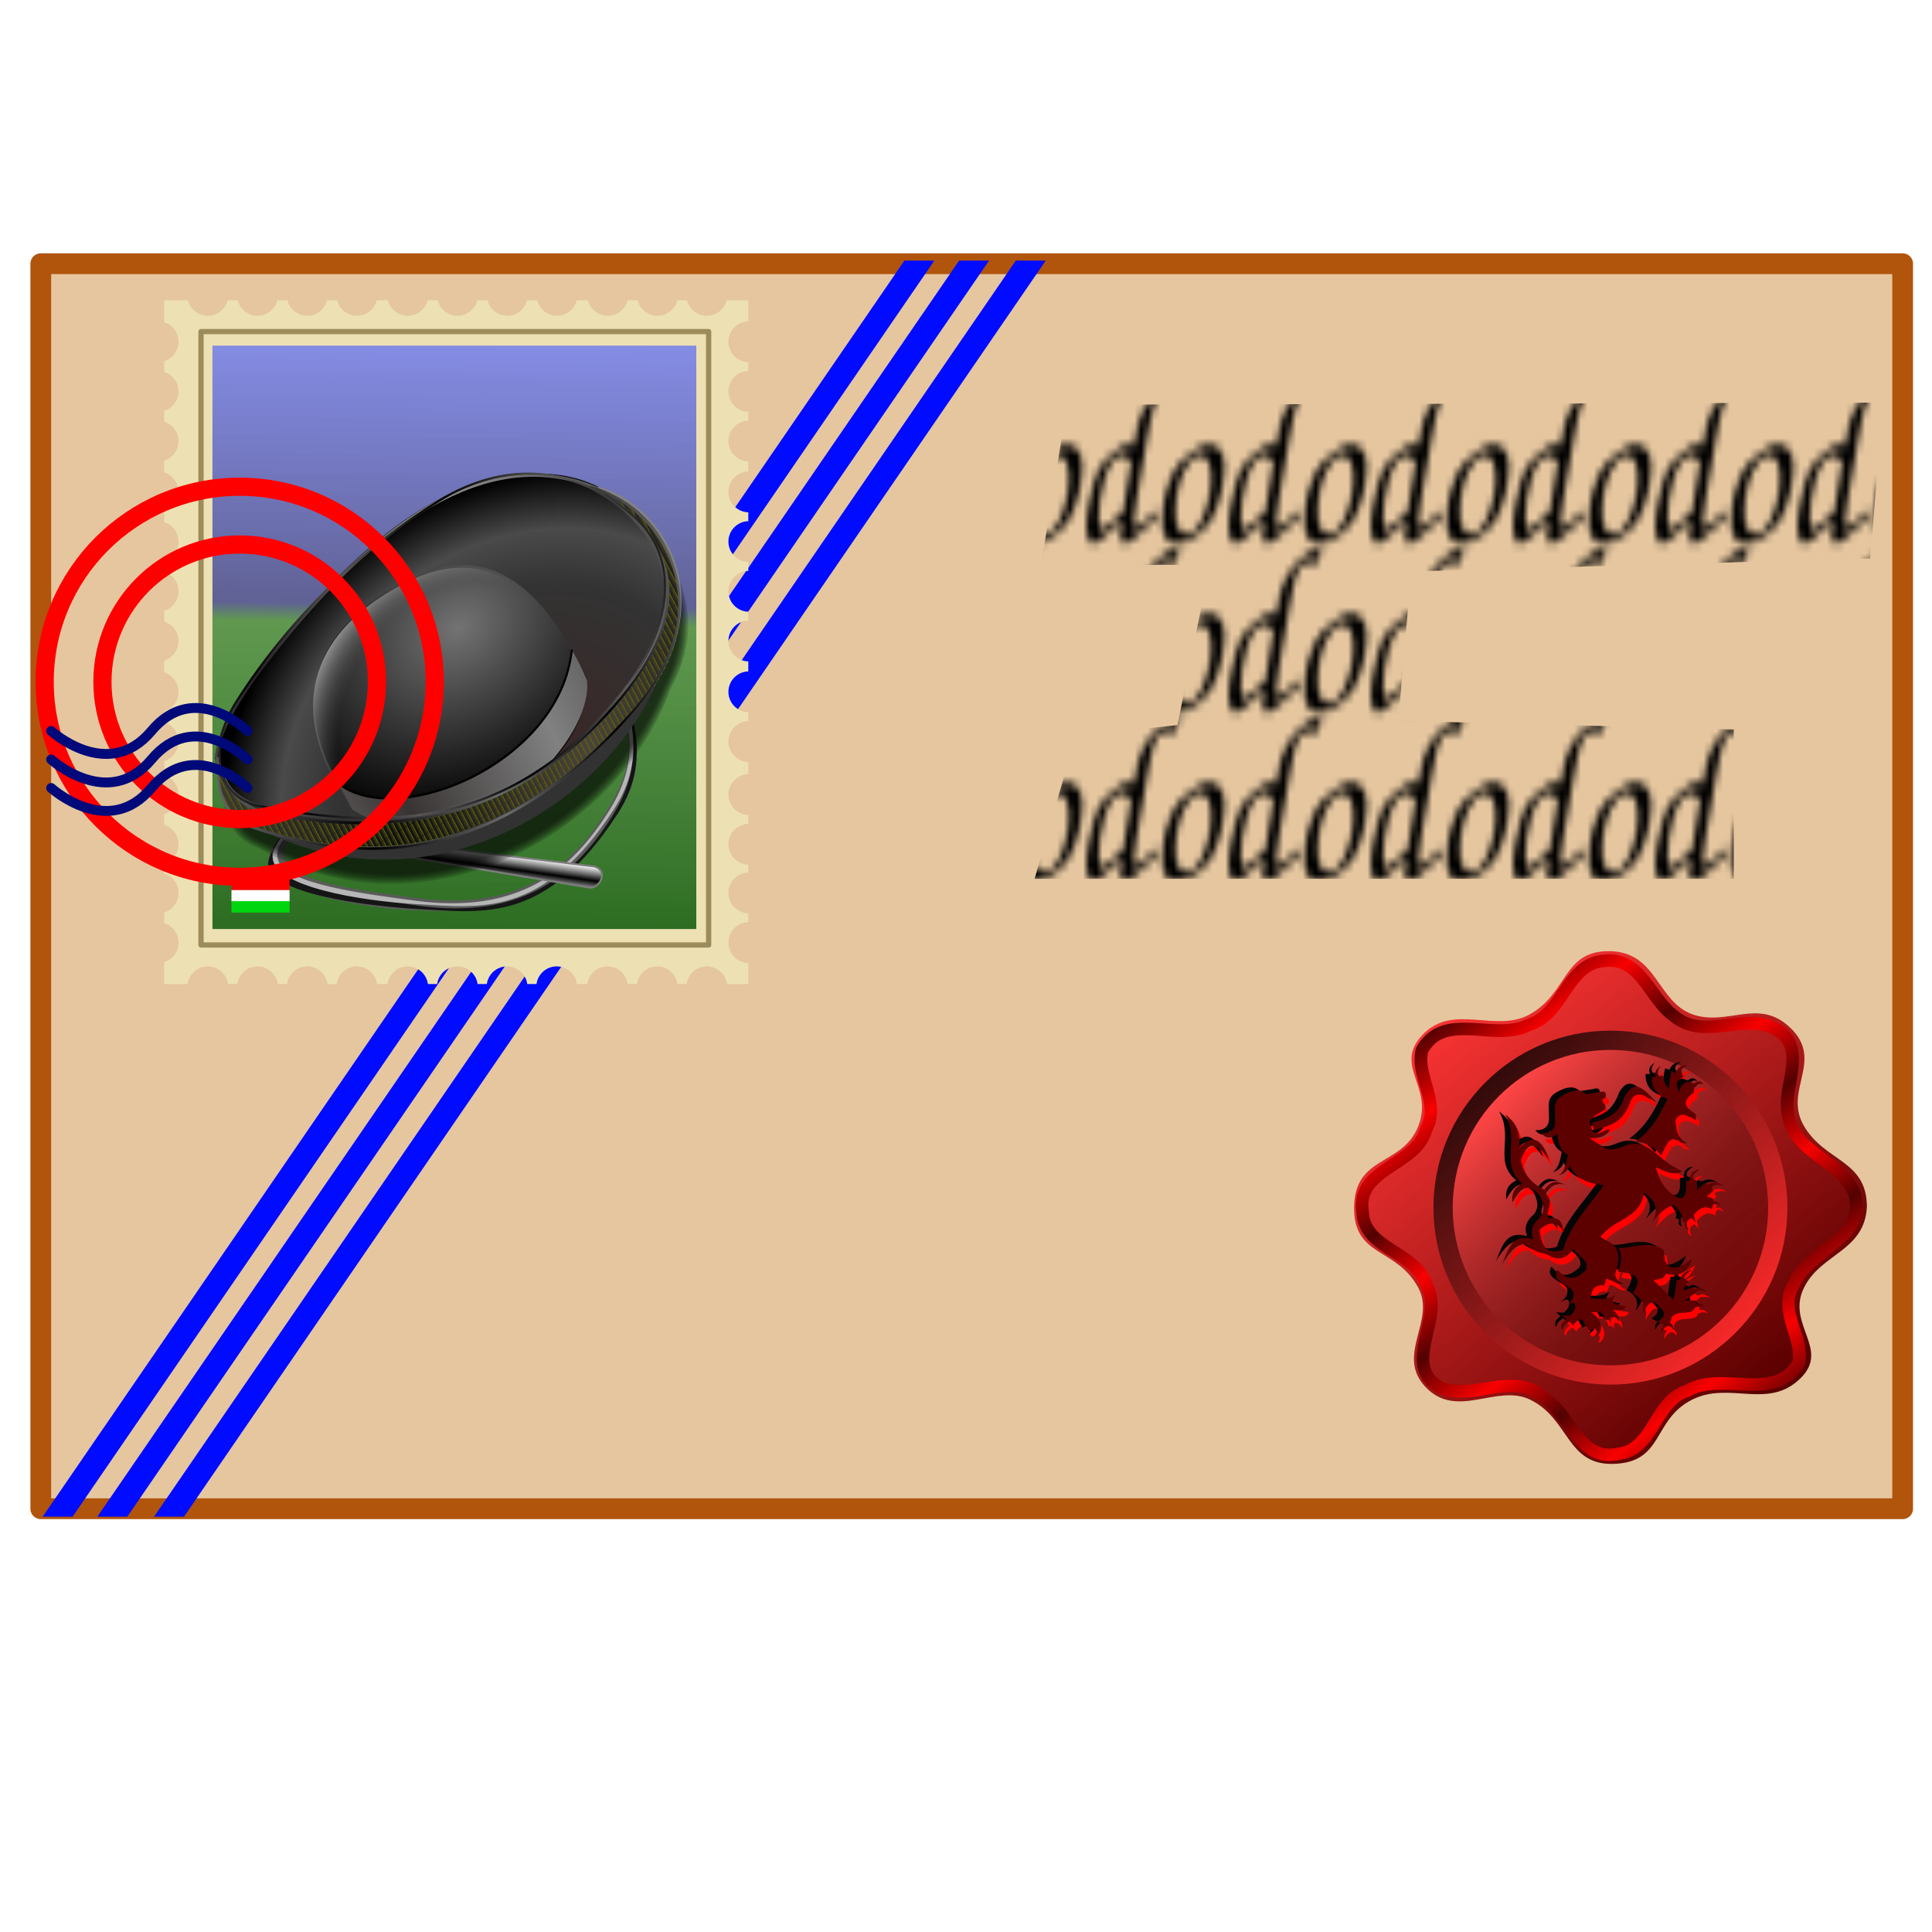 <?xml version="1.0" encoding="UTF-8" standalone="no"?>
<!-- Created with Inkscape (http://www.inkscape.org/) -->
<svg xmlns:dc="http://purl.org/dc/elements/1.1/" xmlns:cc="http://creativecommons.org/ns#" xmlns:rdf="http://www.w3.org/1999/02/22-rdf-syntax-ns#" xmlns:svg="http://www.w3.org/2000/svg" xmlns="http://www.w3.org/2000/svg" xmlns:xlink="http://www.w3.org/1999/xlink" xmlns:sodipodi="http://sodipodi.sourceforge.net/DTD/sodipodi-0.dtd" xmlns:inkscape="http://www.inkscape.org/namespaces/inkscape" width="255" height="255" viewBox="0 0 67.469 67.469" version="1.1" id="svg8" inkscape:version="0.92.5 (2060ec1f9f, 2020-04-08)" sodipodi:docname="kmail.svg">
 <defs id="defs2">
  <pattern inkscape:collect="always" xlink:href="#pattern1057" id="pattern1780" patternTransform="matrix(0.852,0,0,1.172,-25.548,94.652)"/>
  <clipPath clipPathUnits="userSpaceOnUse" id="clipPath2059">
   <path d="m -10.1,231.685 c 3.559,2.506 4.832,-0.585 2.965,-3.064 -3.182,-4.225 -6.444,-9.84 -12.355,-15.913 -2.595,-2.669 -11.861,-7.808 -11.861,-7.808 0,0 -0.115,-2.188 -0.099,-3.064 0.011,-0.582 -0.566,-0.564 -0.89,-0.297 -0.782,0.645 -2.471,2.57 -2.471,2.57 l -1.68,-0.099 -1.087,-1.581 c -0.297,-0.411 -0.636,-0.346 -0.89,0 -0.545,1.85 -0.879,3.885 -3.459,3.954 l 4.448,3.954 c 7.766,1.553 15.579,5.585 20.262,14.332 0,0 4.526,5.194 7.116,7.018 z" id="path2061" sodipodi:nodetypes="csscsscccccccs" inkscape:connector-curvature="0" stroke-dasharray="none" stroke-opacity="1" fill="#ffffff" fill-rule="evenodd" stroke="none" stroke-linejoin="miter" fill-opacity="1" stroke-linecap="butt" stroke-width="0.048" stroke-miterlimit="4"/>
  </clipPath>
  <clipPath id="clipPath2059-5" clipPathUnits="userSpaceOnUse">
   <path stroke-miterlimit="4" stroke-width="0.048" stroke-linecap="butt" fill-opacity="1" stroke-linejoin="miter" stroke="none" fill-rule="evenodd" fill="#ffffff" stroke-opacity="1" stroke-dasharray="none" inkscape:connector-curvature="0" sodipodi:nodetypes="csscsscccccccs" id="path2061-3" d="m -10.1,231.685 c 3.559,2.506 4.832,-0.585 2.965,-3.064 -3.182,-4.225 -6.444,-9.84 -12.355,-15.913 -2.595,-2.669 -11.861,-7.808 -11.861,-7.808 0,0 -0.115,-2.188 -0.099,-3.064 0.011,-0.582 -0.566,-0.564 -0.89,-0.297 -0.782,0.645 -2.471,2.57 -2.471,2.57 l -1.68,-0.099 -1.087,-1.581 c -0.297,-0.411 -0.636,-0.346 -0.89,0 -0.545,1.85 -0.879,3.885 -3.459,3.954 l 4.448,3.954 c 7.766,1.553 15.579,5.585 20.262,14.332 0,0 4.526,5.194 7.116,7.018 z"/>
  </clipPath>
  <clipPath id="clipPath">
   <path fill-opacity="0.95" stroke="none" fill="#1b1b1b" sodipodi:nodetypes="csssscc" inkscape:connector-curvature="0" id="rect5264" d="m -515.73,435.564 v 5.838 c 0,9.743 -7.844,17.587 -17.587,17.587 h -135.051 c -9.743,0 -17.587,-7.844 -17.587,-17.587 v -5.838 z"/>
  </clipPath>
  <clipPath clipPathUnits="userSpaceOnUse" id="clipPath2059-7">
   <path d="m -10.1,231.685 c 3.559,2.506 4.832,-0.585 2.965,-3.064 -3.182,-4.225 -6.444,-9.84 -12.355,-15.913 -2.595,-2.669 -11.861,-7.808 -11.861,-7.808 0,0 -0.115,-2.188 -0.099,-3.064 0.011,-0.582 -0.566,-0.564 -0.89,-0.297 -0.782,0.645 -2.471,2.57 -2.471,2.57 l -1.68,-0.099 -1.087,-1.581 c -0.297,-0.411 -0.636,-0.346 -0.89,0 -0.545,1.85 -0.879,3.885 -3.459,3.954 l 4.448,3.954 c 7.766,1.553 15.579,5.585 20.262,14.332 0,0 4.526,5.194 7.116,7.018 z" id="path2061-5" sodipodi:nodetypes="csscsscccccccs" inkscape:connector-curvature="0" stroke-dasharray="none" stroke-opacity="1" fill="#ffffff" fill-rule="evenodd" stroke="none" stroke-linejoin="miter" fill-opacity="1" stroke-linecap="butt" stroke-width="0.048" stroke-miterlimit="4"/>
  </clipPath>
  <clipPath clipPathUnits="userSpaceOnUse" id="clipPath1162">
   <path stroke-miterlimit="4" stroke-width="0.071" stroke-linecap="round" fill-opacity="0.347" stroke-linejoin="round" stroke="none" fill="#000000" stroke-opacity="1" stroke-dasharray="none" inkscape:connector-curvature="0" d="m -65.65,239.846 c -9.358,0 -16.952,7.594 -16.952,16.952 0,9.358 7.594,16.941 16.952,16.941 0.292,0 0.579,-0.008 0.868,-0.022 2.123,-0.108 4.148,-0.606 5.995,-1.424 l 2.67,3.971 c -0.226,0.495 -0.245,0.964 -0.011,1.313 l 15.673,23.326 c 0.495,0.737 1.944,0.632 3.248,-0.245 1.304,-0.876 1.964,-2.177 1.468,-2.914 L -51.423,274.417 c -0.233,-0.347 -0.683,-0.499 -1.224,-0.478 l -2.558,-3.804 c 3.96,-3.1 6.507,-7.92 6.507,-13.337 0,-9.358 -7.594,-16.952 -16.952,-16.952 z m 0,2.581 c 7.929,0 14.371,6.442 14.371,14.371 0,7.929 -6.442,14.36 -14.371,14.36 -7.929,0 -14.349,-6.431 -14.349,-14.36 0,-0.248 -0.001,-0.489 0.011,-0.734 0.384,-7.586 6.657,-13.637 14.338,-13.637 z" id="path1164"/>
  </clipPath>
  <linearGradient id="linearGradient962">
   <stop id="stop958" stop-color="#ff4545" stop-opacity="1"/>
   <stop offset="1" id="stop960" stop-color="#000000" stop-opacity="0"/>
  </linearGradient>
  <linearGradient id="linearGradient956">
   <stop id="stop952" stop-color="#2d0a0a" stop-opacity="1"/>
   <stop id="stop954" offset="1" stop-color="#fc2929" stop-opacity="1"/>
  </linearGradient>
  <linearGradient inkscape:collect="always" id="linearGradient950">
   <stop id="stop946" stop-color="#520101" stop-opacity="1"/>
   <stop offset="1" id="stop948" stop-color="#f90000" stop-opacity="1"/>
  </linearGradient>
  <linearGradient id="linearGradient942">
   <stop id="stop938" stop-color="#ff3535" stop-opacity="1"/>
   <stop id="stop940" offset="1" stop-color="#5b0000" stop-opacity="1"/>
  </linearGradient>
  <linearGradient y2="105.14" x2="91.71" y1="23.394" x1="25.543" gradientUnits="userSpaceOnUse" id="linearGradient2001" xlink:href="#linearGradient942" inkscape:collect="always" gradientTransform="matrix(0.235,0,0,0.235,3.899,252.178)"/>
  <linearGradient y2="31.06" x2="44.687" y1="20.379" x1="36.647" spreadMethod="reflect" gradientTransform="matrix(0.235,0,0,0.235,3.839,252.178)" gradientUnits="userSpaceOnUse" id="linearGradient2003" xlink:href="#linearGradient950" inkscape:collect="always"/>
  <linearGradient y2="86.48" x2="87.41" y1="44.15" x1="44.639" gradientUnits="userSpaceOnUse" id="linearGradient2005" xlink:href="#linearGradient962" inkscape:collect="always" gradientTransform="matrix(0.254,0,0,0.254,2.33,250.613)"/>
  <linearGradient y2="91.92" x2="90.64" y1="40.6" x1="40.461" gradientUnits="userSpaceOnUse" id="linearGradient2007" xlink:href="#linearGradient956" inkscape:collect="always" gradientTransform="matrix(0.254,0,0,0.254,2.33,250.613)"/>
  <linearGradient id="linearGradient1332-7" inkscape:collect="always">
   <stop stop-opacity="0.839" stop-color="#085707" id="stop1328-5"/>
   <stop stop-opacity="0.773" stop-color="#378333" offset="0.519" id="stop1338"/>
   <stop stop-opacity="0.773" stop-color="#363c8b" offset="0.551" id="stop1336"/>
   <stop stop-opacity="0.72" stop-color="#5c6bf8" id="stop1330" offset="1"/>
  </linearGradient>
  <clipPath id="clipPath2059-3" clipPathUnits="userSpaceOnUse">
   <path stroke-miterlimit="4" stroke-width="0.048" stroke-linecap="butt" fill-opacity="1" stroke-linejoin="miter" stroke="none" fill-rule="evenodd" fill="#ffffff" stroke-opacity="1" stroke-dasharray="none" inkscape:connector-curvature="0" sodipodi:nodetypes="csscsscccccccs" id="path2061-56" d="m -10.1,231.685 c 3.559,2.506 4.832,-0.585 2.965,-3.064 -3.182,-4.225 -6.444,-9.84 -12.355,-15.913 -2.595,-2.669 -11.861,-7.808 -11.861,-7.808 0,0 -0.115,-2.188 -0.099,-3.064 0.011,-0.582 -0.566,-0.564 -0.89,-0.297 -0.782,0.645 -2.471,2.57 -2.471,2.57 l -1.68,-0.099 -1.087,-1.581 c -0.297,-0.411 -0.636,-0.346 -0.89,0 -0.545,1.85 -0.879,3.885 -3.459,3.954 l 4.448,3.954 c 7.766,1.553 15.579,5.585 20.262,14.332 0,0 4.526,5.194 7.116,7.018 z"/>
  </clipPath>
  <clipPath clipPathUnits="userSpaceOnUse" id="clipPath2059-5-2">
   <path d="m -10.1,231.685 c 3.559,2.506 4.832,-0.585 2.965,-3.064 -3.182,-4.225 -6.444,-9.84 -12.355,-15.913 -2.595,-2.669 -11.861,-7.808 -11.861,-7.808 0,0 -0.115,-2.188 -0.099,-3.064 0.011,-0.582 -0.566,-0.564 -0.89,-0.297 -0.782,0.645 -2.471,2.57 -2.471,2.57 l -1.68,-0.099 -1.087,-1.581 c -0.297,-0.411 -0.636,-0.346 -0.89,0 -0.545,1.85 -0.879,3.885 -3.459,3.954 l 4.448,3.954 c 7.766,1.553 15.579,5.585 20.262,14.332 0,0 4.526,5.194 7.116,7.018 z" id="path2061-3-9" sodipodi:nodetypes="csscsscccccccs" inkscape:connector-curvature="0" stroke-dasharray="none" stroke-opacity="1" fill="#ffffff" fill-rule="evenodd" stroke="none" stroke-linejoin="miter" fill-opacity="1" stroke-linecap="butt" stroke-width="0.048" stroke-miterlimit="4"/>
  </clipPath>
  <clipPath id="clipPath-1">
   <path d="m -515.73,435.564 v 5.838 c 0,9.743 -7.844,17.587 -17.587,17.587 h -135.051 c -9.743,0 -17.587,-7.844 -17.587,-17.587 v -5.838 z" id="rect5264-2" inkscape:connector-curvature="0" sodipodi:nodetypes="csssscc" fill="#1b1b1b" stroke="none" fill-opacity="0.95"/>
  </clipPath>
  <clipPath id="clipPath2059-7-7" clipPathUnits="userSpaceOnUse">
   <path stroke-miterlimit="4" stroke-width="0.048" stroke-linecap="butt" fill-opacity="1" stroke-linejoin="miter" stroke="none" fill-rule="evenodd" fill="#ffffff" stroke-opacity="1" stroke-dasharray="none" inkscape:connector-curvature="0" sodipodi:nodetypes="csscsscccccccs" id="path2061-5-0" d="m -10.1,231.685 c 3.559,2.506 4.832,-0.585 2.965,-3.064 -3.182,-4.225 -6.444,-9.84 -12.355,-15.913 -2.595,-2.669 -11.861,-7.808 -11.861,-7.808 0,0 -0.115,-2.188 -0.099,-3.064 0.011,-0.582 -0.566,-0.564 -0.89,-0.297 -0.782,0.645 -2.471,2.57 -2.471,2.57 l -1.68,-0.099 -1.087,-1.581 c -0.297,-0.411 -0.636,-0.346 -0.89,0 -0.545,1.85 -0.879,3.885 -3.459,3.954 l 4.448,3.954 c 7.766,1.553 15.579,5.585 20.262,14.332 0,0 4.526,5.194 7.116,7.018 z"/>
  </clipPath>
  <clipPath id="clipPath1162-9" clipPathUnits="userSpaceOnUse">
   <path id="path1164-3" d="m -65.65,239.846 c -9.358,0 -16.952,7.594 -16.952,16.952 0,9.358 7.594,16.941 16.952,16.941 0.292,0 0.579,-0.008 0.868,-0.022 2.123,-0.108 4.148,-0.606 5.995,-1.424 l 2.67,3.971 c -0.226,0.495 -0.245,0.964 -0.011,1.313 l 15.673,23.326 c 0.495,0.737 1.944,0.632 3.248,-0.245 1.304,-0.876 1.964,-2.177 1.468,-2.914 L -51.423,274.417 c -0.233,-0.347 -0.683,-0.499 -1.224,-0.478 l -2.558,-3.804 c 3.96,-3.1 6.507,-7.92 6.507,-13.337 0,-9.358 -7.594,-16.952 -16.952,-16.952 z m 0,2.581 c 7.929,0 14.371,6.442 14.371,14.371 0,7.929 -6.442,14.36 -14.371,14.36 -7.929,0 -14.349,-6.431 -14.349,-14.36 0,-0.248 -0.001,-0.489 0.011,-0.734 0.384,-7.586 6.657,-13.637 14.338,-13.637 z" inkscape:connector-curvature="0" stroke-dasharray="none" stroke-opacity="1" fill="#000000" stroke="none" stroke-linejoin="round" fill-opacity="0.347" stroke-linecap="round" stroke-width="0.071" stroke-miterlimit="4"/>
  </clipPath>
  <linearGradient inkscape:collect="always" id="linearGradient1738">
   <stop stop-opacity="1" stop-color="#000000" id="stop1734"/>
   <stop stop-opacity="1" stop-color="#585555" offset="1" id="stop1736"/>
  </linearGradient>
  <linearGradient inkscape:collect="always" id="linearGradient1729">
   <stop stop-opacity="1" stop-color="#6c6b6b" id="stop1725"/>
   <stop stop-opacity="0.992" stop-color="#000000" offset="1" id="stop1727"/>
  </linearGradient>
  <linearGradient inkscape:collect="always" id="linearGradient1718">
   <stop stop-opacity="1" stop-color="#1b1b1b" id="stop1714"/>
   <stop stop-opacity="1" stop-color="#837777" offset="1" id="stop1716"/>
  </linearGradient>
  <linearGradient inkscape:collect="always" id="linearGradient998">
   <stop stop-opacity="1" stop-color="#232323" id="stop994"/>
   <stop stop-opacity="1" stop-color="#8d8d8d" offset="1" id="stop996"/>
  </linearGradient>
  <pattern inkscape:collect="always" xlink:href="#pattern963" id="pattern1686" patternTransform="matrix(0.063,-0.012,0.013,0.071,-39.18,240.846)"/>
  <linearGradient inkscape:collect="always" id="linearGradient866">
   <stop stop-opacity="1" stop-color="#393434" id="stop862"/>
   <stop stop-opacity="1" stop-color="#818181" offset="1" id="stop864"/>
  </linearGradient>
  <linearGradient id="linearGradient841" inkscape:collect="always">
   <stop stop-opacity="0" stop-color="#000000" id="stop851"/>
   <stop stop-opacity="0" stop-color="#494949" offset="0.796" id="stop858"/>
   <stop stop-opacity="1" stop-color="#8c8c8c" id="stop853" offset="1"/>
  </linearGradient>
  <linearGradient inkscape:collect="always" id="linearGradient841-3">
   <stop stop-opacity="1" stop-color="#737373" id="stop837"/>
   <stop stop-opacity="1" stop-color="#030303" offset="1" id="stop839"/>
  </linearGradient>
  <linearGradient inkscape:collect="always" id="linearGradient829">
   <stop stop-opacity="1" stop-color="#3b2323" id="stop825"/>
   <stop stop-opacity="1" stop-color="#333333" id="stop835" offset="0.621"/>
   <stop stop-opacity="1" stop-color="#4a4a4a" id="stop833" offset="0.805"/>
   <stop stop-opacity="1" stop-color="#000000" offset="1" id="stop827"/>
  </linearGradient>
  <radialGradient inkscape:collect="always" xlink:href="#linearGradient829" id="radialGradient831" cx="2054.92" cy="1041.43" fx="2054.92" fy="1041.43" r="647.12" gradientTransform="matrix(0.034,-0.008,0.007,0.028,-89.93,248.198)" gradientUnits="userSpaceOnUse"/>
  <radialGradient inkscape:collect="always" xlink:href="#linearGradient841-3" id="radialGradient843" cx="2051.87" cy="280.95" fx="2051.87" fy="280.95" r="355.07" gradientTransform="matrix(0.006,0.031,-0.041,0.008,-15.062,184.666)" gradientUnits="userSpaceOnUse" spreadMethod="reflect"/>
  <radialGradient inkscape:collect="always" xlink:href="#linearGradient841" id="radialGradient856" cx="2053.83" cy="579.51" fx="2053.83" fy="579.51" r="354.57" gradientTransform="matrix(0.034,-0.009,0.008,0.031,-89.911,257.771)" gradientUnits="userSpaceOnUse" spreadMethod="reflect"/>
  <linearGradient inkscape:collect="always" xlink:href="#linearGradient866" id="linearGradient868" x1="1810.62" y1="656.72" x2="2237.66" y2="671.38" gradientUnits="userSpaceOnUse" spreadMethod="reflect" gradientTransform="matrix(0.026,-0.005,0.005,0.026,-71.92,252.073)"/>
  <pattern patternUnits="userSpaceOnUse" width="5.342" height="14.472" patternTransform="translate(-8.894,4.052)" id="pattern963">
   <g id="g961" transform="translate(8.894,-4.052)">
    <path stroke-width="1" stroke-linecap="butt" stroke-linejoin="miter" stroke="#aeb30d" fill="none" stroke-opacity="1" d="M -8.394,4.052 V 18.524" id="path955" inkscape:connector-curvature="0"/>
    <path stroke-width="1" stroke-linecap="butt" stroke-linejoin="miter" stroke="#7e8218" fill="none" stroke-opacity="1" inkscape:connector-curvature="0" id="path957" d="M -4.052,4.052 V 18.524"/>
   </g>
  </pattern>
  <linearGradient gradientTransform="matrix(0.147,0,0,0.147,-34.648,235.827)" inkscape:collect="always" xlink:href="#linearGradient998" id="linearGradient1000" x1="36.817" y1="75.925" x2="156.35" y2="49.5" gradientUnits="userSpaceOnUse" spreadMethod="reflect"/>
  <linearGradient gradientTransform="matrix(0.147,0,0,0.147,-34.5,235.944)" inkscape:collect="always" xlink:href="#linearGradient1718" id="linearGradient1720" x1="78.996" y1="140.61" x2="179.02" y2="135.69" gradientUnits="userSpaceOnUse" spreadMethod="reflect"/>
  <linearGradient gradientTransform="matrix(0.147,0,0,0.147,-34.516,235.954)" inkscape:collect="always" xlink:href="#linearGradient1729" id="linearGradient1731" x1="127.04" y1="129.32" x2="191.18" y2="123.53" gradientUnits="userSpaceOnUse" spreadMethod="reflect"/>
  <filter color-interpolation-filters="sRGB" inkscape:collect="always" id="filter1063" x="-0.02" width="1.039" y="-0.031" height="1.062">
   <feGaussianBlur inkscape:collect="always" id="feGaussianBlur1065"/>
  </filter>
  <linearGradient gradientTransform="matrix(0.147,0,0,0.147,-34.55,235.718)" inkscape:collect="always" xlink:href="#linearGradient1738" id="linearGradient1740" x1="149.02" y1="105.71" x2="205.62" y2="105.13" gradientUnits="userSpaceOnUse" spreadMethod="reflect"/>
  <linearGradient gradientTransform="matrix(0.147,0,0,0.147,-34.625,235.869)" spreadMethod="reflect" y2="49.5" x2="156.35" y1="75.925" x1="36.817" gradientUnits="userSpaceOnUse" id="linearGradient1483" xlink:href="#linearGradient998" inkscape:collect="always"/>
  <linearGradient id="linearGradient2972">
   <stop stop-opacity="1" stop-color="white" id="stop2974"/>
   <stop stop-opacity="1" stop-color="#838383" id="stop2980" offset="0.5"/>
   <stop stop-opacity="1" stop-color="black" offset="1" id="stop2976"/>
  </linearGradient>
  <linearGradient inkscape:collect="always" xlink:href="#linearGradient2972" id="linearGradient3813" x1="146.22" y1="216.8" x2="145.16" y2="224.33" gradientUnits="userSpaceOnUse" spreadMethod="reflect" gradientTransform="matrix(0.179,0,0,0.179,-65.754,243.014)"/>
  <filter inkscape:collect="always" id="filter3821">
   <feGaussianBlur inkscape:collect="always" stdDeviation="0.809" id="feGaussianBlur3823"/>
  </filter>
  <filter inkscape:collect="always" id="filter3825">
   <feGaussianBlur inkscape:collect="always" id="feGaussianBlur3827"/>
  </filter>
  <linearGradient gradientTransform="matrix(0.408,0,0,0.408,0.032,145.636)" gradientUnits="userSpaceOnUse" y2="234.96" x2="40.1" y1="284.94" x1="39.35" id="linearGradient1334" xlink:href="#linearGradient1332-7" inkscape:collect="always"/>
  <pattern patternUnits="userSpaceOnUse" width="21.372" height="18.24" patternTransform="matrix(0.265,0,0,0.265,-9.574,246.112)" id="pattern1057">
   <g transform="matrix(3.78,0,0,3.78,33.905,-907.084)" aria-label="do" id="g1055" font-family="&apos;Chancery Uralic&apos;" fill="#000000" stroke="none" font-style="normal" word-spacing="0" line-height="1.25" fill-opacity="1" font-weight="normal" stroke-width="0.265" font-stretch="normal" letter-spacing="0" font-variant="normal" font-size="7.06">
    <path inkscape:connector-curvature="0" d="m -5.147,240.027 -0.247,0.395 q -0.24,-0.056 -0.325,-0.056 -0.183,0 -0.318,0.127 -0.127,0.127 -0.247,0.459 -0.049,0.127 -0.169,0.621 -0.325,1.298 -0.487,2.06 -0.085,0.423 -0.085,0.543 0,0.183 0.099,0.183 0.085,0 0.847,-0.508 l -0.028,0.219 q -1.051,0.755 -1.312,0.755 -0.155,0 -0.155,-0.176 0,-0.183 0.056,-0.508 -0.96,0.684 -1.185,0.684 -0.141,0 -0.212,-0.191 -0.056,-0.148 -0.056,-0.31 0,-0.339 0.176,-0.917 0.183,-0.621 0.381,-0.84 0.176,-0.198 0.572,-0.445 0.395,-0.247 0.536,-0.247 0.099,0 0.289,0.042 0.085,-0.381 0.099,-0.43 0.071,-0.247 0.148,-0.416 0.169,-0.353 0.593,-0.699 0.459,-0.374 0.804,-0.374 0.085,0 0.226,0.028 z m -1.983,2.371 q -0.205,-0.191 -0.367,-0.191 -0.459,0 -0.741,0.734 -0.226,0.579 -0.226,1.143 0,0.31 0.148,0.31 0.148,0 0.854,-0.515 z" id="path1051" font-family="&apos;Chancery Uralic&apos;" font-style="normal" font-weight="normal" stroke-width="0.265" font-stretch="normal" font-variant="normal" font-size="7.06"/>
    <path inkscape:connector-curvature="0" d="m -3.316,242.525 q 0,0.36 -0.148,0.818 -0.162,0.494 -0.395,0.776 -0.226,0.282 -0.677,0.508 -0.388,0.198 -0.72,0.198 -0.614,0 -0.614,-0.663 0,-0.487 0.198,-0.974 0.212,-0.543 0.572,-0.797 0.31,-0.226 0.621,-0.367 0.318,-0.148 0.529,-0.148 0.296,0 0.466,0.176 0.169,0.176 0.169,0.473 z m -0.543,0.381 q 0,-0.699 -0.459,-0.699 -0.176,0 -0.367,0.141 -0.296,0.226 -0.48,0.691 -0.162,0.416 -0.162,0.833 0,0.663 0.473,0.663 0.423,0 0.734,-0.621 0.261,-0.529 0.261,-1.009 z" id="path1053" font-family="&apos;Chancery Uralic&apos;" font-style="normal" font-weight="normal" stroke-width="0.265" font-stretch="normal" font-variant="normal" font-size="7.06"/>
   </g>
  </pattern>
 </defs>
 <sodipodi:namedview id="base" pagecolor="#ff0000" bordercolor="#666666" borderopacity="1.0" inkscape:pageopacity="0" inkscape:pageshadow="2" inkscape:zoom="3.5058824" inkscape:cx="127.5" inkscape:cy="127.5" inkscape:document-units="px" inkscape:current-layer="layer1" showgrid="false" inkscape:snap-to-guides="false" inkscape:snap-grids="false" inkscape:snap-others="false" inkscape:object-nodes="false" inkscape:snap-nodes="false" inkscape:snap-global="false" inkscape:window-width="1920" inkscape:window-height="1056" inkscape:window-x="0" inkscape:window-y="0" inkscape:window-maximized="1" units="px" showguides="false"/>
 <g inkscape:label="Layer 1" inkscape:groupmode="layer" id="layer1" transform="translate(0,-229.531)">
  <rect id="rect825" width="65.02" height="43.479" x="1.424" y="238.74" opacity="1" stroke-dasharray="none" stroke-opacity="1" paint-order="normal" fill="#e5c69f" fill-rule="evenodd" stroke="#b1540c" stroke-linejoin="round" fill-opacity="1" stroke-linecap="round" stroke-width="0.724" stroke-dashoffset="0" stroke-miterlimit="4"/>
  <rect id="rect1031" width="1.045" height="53.17" x="195.3" y="289.25" transform="matrix(1,0,-0.566,0.825,0,0)" opacity="1" stroke-dasharray="none" stroke-opacity="1" paint-order="normal" fill="#000bff" fill-rule="evenodd" stroke="none" stroke-linejoin="round" fill-opacity="1" stroke-linecap="round" stroke-width="0.003" stroke-dashoffset="0" stroke-miterlimit="4"/>
  <rect transform="matrix(1,0,-0.566,0.825,0,0)" y="289.25" x="197.21" height="53.17" width="1.045" id="rect1033" opacity="1" stroke-dasharray="none" stroke-opacity="1" paint-order="normal" fill="#000bff" fill-rule="evenodd" stroke="none" stroke-linejoin="round" fill-opacity="1" stroke-linecap="round" stroke-width="0.003" stroke-dashoffset="0" stroke-miterlimit="4"/>
  <rect id="rect1035" width="1.045" height="53.17" x="199.19" y="289.25" transform="matrix(1,0,-0.566,0.825,0,0)" opacity="1" stroke-dasharray="none" stroke-opacity="1" paint-order="normal" fill="#000bff" fill-rule="evenodd" stroke="none" stroke-linejoin="round" fill-opacity="1" stroke-linecap="round" stroke-width="0.003" stroke-dashoffset="0" stroke-miterlimit="4"/>
  <path d="m 5.734,240.018 v 0.766 a 0.714,0.714 0 0 1 0.501,0.681 0.714,0.714 0 0 1 -0.501,0.681 v 0.374 a 0.714,0.714 0 0 1 0.501,0.681 0.714,0.714 0 0 1 -0.501,0.681 v 0.374 a 0.714,0.714 0 0 1 0.501,0.68 0.714,0.714 0 0 1 -0.501,0.681 v 0.413 a 0.714,0.714 0 0 1 0.501,0.681 0.714,0.714 0 0 1 -0.501,0.681 v 0.374 a 0.714,0.714 0 0 1 0.501,0.68 0.714,0.714 0 0 1 -0.501,0.681 v 0.374 a 0.714,0.714 0 0 1 0.501,0.681 0.714,0.714 0 0 1 -0.501,0.681 v 0.374 a 0.714,0.714 0 0 1 0.501,0.681 0.714,0.714 0 0 1 -0.501,0.681 v 0.413 a 0.714,0.714 0 0 1 0.501,0.681 0.714,0.714 0 0 1 -0.501,0.681 v 0.374 a 0.714,0.714 0 0 1 0.501,0.681 0.714,0.714 0 0 1 -0.501,0.681 v 0.49 a 0.714,0.714 0 0 1 0.501,0.681 0.714,0.714 0 0 1 -0.501,0.681 v 0.374 a 0.714,0.714 0 0 1 0.501,0.681 0.714,0.714 0 0 1 -0.501,0.681 v 0.335 a 0.714,0.714 0 0 1 0.501,0.681 0.714,0.714 0 0 1 -0.501,0.681 v 0.374 a 0.714,0.714 0 0 1 0.501,0.681 0.714,0.714 0 0 1 -0.501,0.681 v 0.765 h 0.818 a 0.714,0.714 0 0 1 0.706,-0.617 0.714,0.714 0 0 1 0.706,0.617 h 0.323 a 0.714,0.714 0 0 1 0.706,-0.617 0.714,0.714 0 0 1 0.706,0.617 h 0.323 a 0.714,0.714 0 0 1 0.706,-0.617 0.714,0.714 0 0 1 0.706,0.617 h 0.323 a 0.714,0.714 0 0 1 0.706,-0.617 0.714,0.714 0 0 1 0.706,0.617 h 0.362 a 0.714,0.714 0 0 1 0.706,-0.617 0.714,0.714 0 0 1 0.706,0.617 h 0.323 a 0.714,0.714 0 0 1 0.706,-0.617 0.714,0.714 0 0 1 0.706,0.617 h 0.323 a 0.714,0.714 0 0 1 0.706,-0.617 0.714,0.714 0 0 1 0.706,0.617 h 0.323 a 0.714,0.714 0 0 1 0.706,-0.617 0.714,0.714 0 0 1 0.706,0.617 h 0.362 a 0.714,0.714 0 0 1 0.706,-0.617 0.714,0.714 0 0 1 0.706,0.617 h 0.323 a 0.714,0.714 0 0 1 0.706,-0.617 0.714,0.714 0 0 1 0.706,0.617 h 0.323 a 0.714,0.714 0 0 1 0.706,-0.617 0.714,0.714 0 0 1 0.706,0.617 h 0.74 v -0.734 a 0.714,0.714 0 0 1 -0.694,-0.713 0.714,0.714 0 0 1 0.694,-0.713 v -0.31 a 0.714,0.714 0 0 1 -0.694,-0.713 0.714,0.714 0 0 1 0.694,-0.713 v -0.272 a 0.714,0.714 0 0 1 -0.694,-0.713 0.714,0.714 0 0 1 0.694,-0.713 v -0.31 a 0.714,0.714 0 0 1 -0.694,-0.713 0.714,0.714 0 0 1 0.694,-0.713 v -0.426 a 0.714,0.714 0 0 1 -0.694,-0.713 0.714,0.714 0 0 1 0.694,-0.713 v -0.31 a 0.714,0.714 0 0 1 -0.694,-0.713 0.714,0.714 0 0 1 0.694,-0.713 v -0.349 a 0.714,0.714 0 0 1 -0.694,-0.713 0.714,0.714 0 0 1 0.694,-0.713 v -0.31 a 0.714,0.714 0 0 1 -0.694,-0.713 0.714,0.714 0 0 1 0.694,-0.713 v -0.31 a 0.714,0.714 0 0 1 -0.694,-0.713 0.714,0.714 0 0 1 0.694,-0.712 v -0.31 a 0.714,0.714 0 0 1 -0.694,-0.713 0.714,0.714 0 0 1 0.694,-0.713 v -0.349 a 0.714,0.714 0 0 1 -0.694,-0.713 0.714,0.714 0 0 1 0.694,-0.712 v -0.31 a 0.714,0.714 0 0 1 -0.694,-0.713 0.714,0.714 0 0 1 0.694,-0.713 V 242.178 a 0.714,0.714 0 0 1 -0.694,-0.713 0.714,0.714 0 0 1 0.694,-0.713 v -0.734 h -0.755 a 0.714,0.714 0 0 1 -0.692,0.54 0.714,0.714 0 0 1 -0.691,-0.54 H 23.651 a 0.714,0.714 0 0 1 -0.691,0.54 0.714,0.714 0 0 1 -0.691,-0.54 h -0.353 a 0.714,0.714 0 0 1 -0.692,0.54 0.714,0.714 0 0 1 -0.691,-0.54 h -0.392 a 0.714,0.714 0 0 1 -0.691,0.54 0.714,0.714 0 0 1 -0.691,-0.54 h -0.353 a 0.714,0.714 0 0 1 -0.692,0.54 0.714,0.714 0 0 1 -0.691,-0.54 H 16.668 a 0.714,0.714 0 0 1 -0.692,0.54 0.714,0.714 0 0 1 -0.691,-0.54 h -0.353 a 0.714,0.714 0 0 1 -0.692,0.54 0.714,0.714 0 0 1 -0.691,-0.54 H 13.157 a 0.714,0.714 0 0 1 -0.692,0.54 0.714,0.714 0 0 1 -0.691,-0.54 h -0.353 a 0.714,0.714 0 0 1 -0.692,0.54 0.714,0.714 0 0 1 -0.691,-0.54 H 9.685 a 0.714,0.714 0 0 1 -0.692,0.54 0.714,0.714 0 0 1 -0.691,-0.54 H 7.949 a 0.714,0.714 0 0 1 -0.692,0.54 0.714,0.714 0 0 1 -0.691,-0.54 z" id="rect844" inkscape:connector-curvature="0" stroke-miterlimit="4" opacity="1" stroke-dasharray="none" stroke-opacity="1" paint-order="normal" fill="#ede1b3" fill-rule="evenodd" stroke="none" stroke-linejoin="round" fill-opacity="1" stroke-linecap="round" stroke-width="0.032" stroke-dashoffset="0"/>
  <rect id="rect1326" width="16.897" height="20.374" x="7.419" y="241.6" stroke-miterlimit="4" opacity="1" stroke-dasharray="none" stroke-opacity="0.491" paint-order="normal" fill="url(#linearGradient1334)" fill-rule="evenodd" stroke="none" stroke-linejoin="round" fill-opacity="1" stroke-linecap="round" stroke-width="0.184" stroke-dashoffset="0"/>
  <g id="g1324" transform="matrix(0.363,0,0,0.363,31.887,157.04)">
   <path sodipodi:nodetypes="cccsssccssscccc" inkscape:connector-curvature="0" id="path3815" d="m -49.726,281.6 c -3.9,-0.502 -7.194,-2.78 -8.527,-5.936 l 29.628,-12.034 c 1.444,4.807 3.59,9.216 0.324,14.139 -7.004,10.557 -13.638,9.675 -19.536,9.498 -5.255,-0.158 -14.737,-1.933 -14.193,-4.857 1.296,-6.967 17.701,-8.599 26.551,-12.898 l 0.216,0.486 c -8.347,3.97 -26.813,7.562 -25.094,12.412 0.792,2.235 7.674,3.025 12.52,3.67 9.806,1.304 14.834,-2.67 18.564,-8.689 2.797,-4.513 2.426,-8.578 -0.162,-12.466 l -26.929,10.523 c -0.161,2.719 3.018,4.078 6.692,5.235 z" fill="#5b5b5b" stroke="none" fill-opacity="1" stroke-width="0.179"/>
   <path transform="matrix(0.179,0,0,0.179,-65.754,242.852)" sodipodi:nodetypes="cccsssccssscccc" inkscape:connector-curvature="0" id="path3819" d="M 91.364,219.213 C 69.57,216.407 51.166,203.683 43.722,186.045 L 209.263,118.803 c 8.068,26.859 17.113,50.134 -0.905,77.795 -38.227,58.684 -71.78,52.83 -106.139,50.959 -29.092,-1.585 -82.886,-8.477 -81.413,-25.027 2.582,-29.028 99.326,-43.893 150.163,-70.86 l 1.206,2.714 c -46.637,22.181 -158.26,39.837 -148.655,66.94 4.425,12.485 51.319,20.822 78.398,24.424 54.792,7.288 83.485,-15.524 104.33,-49.15 15.63,-25.213 12.953,-48.831 -1.508,-70.558 L 54.276,184.839 c -0.897,15.193 16.862,22.785 37.39,29.249 z" fill="#151515" filter="url(#filter3825)" stroke="none" fill-opacity="1"/>
   <path transform="matrix(0.179,0,0,0.179,-65.754,242.852)" d="M 89.555,216.499 C 67.761,213.693 52.673,202.778 45.23,185.14 L 207.453,116.09 c 8.068,26.859 17.113,50.134 -0.905,77.795 -38.227,58.684 -71.78,52.83 -106.139,50.959 -29.092,-1.585 -78.664,-9.381 -77.192,-25.932 2.582,-29.028 95.104,-42.989 145.941,-69.955 l 1.206,2.714 c -46.637,22.181 -153.737,42.852 -144.132,69.955 4.425,12.485 46.796,17.807 73.875,21.409 54.792,7.288 83.485,-15.524 104.33,-49.15 15.63,-25.213 12.953,-48.831 -1.508,-70.558 L 48.848,183.029 c -0.897,15.193 18.068,25.197 38.596,31.661 z" id="path3817-5" inkscape:connector-curvature="0" sodipodi:nodetypes="cccsssccssscccc" fill="#b6b6b6" filter="url(#filter3821)" stroke="none" fill-opacity="1"/>
   <path sodipodi:nodetypes="ccccc" inkscape:connector-curvature="0" id="path3037" d="m -30.701,283.055 c 1.471,0.352 0.559,2.21 -0.481,2.029 l -18.673,-3.141 0.266,-1.197 z" stroke-opacity="1" fill="url(#linearGradient3813)" stroke="#7d7d7d" stroke-linejoin="miter" fill-opacity="1" stroke-linecap="butt" stroke-width="0.179"/>
  </g>
  <path stroke-miterlimit="4" sodipodi:nodetypes="csscssc" inkscape:connector-curvature="0" id="path1713" d="m 9.549,254.921 c -0.319,0.83 -0.305,1.493 0.388,2.006 2.814,2.087 6.278,2.694 10.872,0.539 3.365,-1.578 2.527,-4.64 0.889,-5.705 1.342,1.268 1.834,3.676 -1.082,5.267 -3.239,1.767 -6.501,1.803 -10.301,-0.394 -0.474,-0.274 -0.848,-0.852 -0.766,-1.713 z" opacity="0.361" stroke-dasharray="none" stroke-opacity="1" fill="none" stroke="none" stroke-linejoin="miter" fill-opacity="1" stroke-linecap="butt" stroke-width="0.066"/>
  <g id="g1792" transform="matrix(0.464,-0.172,0.16,0.498,-17.465,124.237)">
   <g transform="matrix(0.147,0,0,0.147,8.77,236.614)" id="g1057" fill="#000000" filter="url(#filter1063)" fill-opacity="0.169">
    <path d="m -155.004,49.813 c -30.306,5.272 -67.03,21.097 -112.509,51.898 -13.091,8.206 -17.795,18.559 -18.849,20.881 -6.338,13.975 -5.337,25.796 6.245,34.738 61.315,65.535 165.429,51.51 211.438,-2.865 34.351,-29.034 20.033,-71.155 -4.729,-87.256 5.075,3.086 -20.181,-12.133 -21.433,-12.631 -16.905,-6.585 -36.593,-8.868 -60.164,-4.767 z" id="path906" inkscape:connector-curvature="0" sodipodi:nodetypes="scsccccs" stroke-opacity="1" fill="#000000" stroke="none" stroke-linejoin="miter" fill-opacity="0.169" stroke-linecap="butt" stroke-width="0.18"/>
    <path d="m -134.006,48.576 c -39.487,1.051 -76.341,18.981 -109.794,38.876 -11.444,7.57 -24.084,13.826 -33.853,23.62 -8.237,9.121 -14.454,22.416 -10.457,34.729 3.092,8.053 10.942,12.63 16.506,18.801 33.182,30.738 81.713,41.782 125.481,32.582 29.676,-5.931 57.928,-20.908 77.718,-44.008 15.051,-12.346 23.029,-33.233 17.693,-52.294 -4.032,-16.683 -16.1,-30.55 -31.451,-37.954 -8.463,-5.601 -17.555,-10.277 -27.647,-12.021 -7.977,-1.733 -16.078,-2.45 -24.197,-2.331 z" id="path1031" inkscape:connector-curvature="0" stroke-opacity="1" fill="#000000" stroke="none" stroke-linejoin="miter" fill-opacity="0.169" stroke-linecap="butt" stroke-width="0.18"/>
    <path d="m -134,49.377 c -39.927,1.145 -77.069,19.335 -110.734,39.637 -15.11,9.922 -33.723,18.13 -41.001,35.968 -4.422,9.532 -4.047,21.992 4.389,29.246 11.708,11.472 24.085,22.569 38.994,29.756 53.64,27.589 124.67,17.864 167.592,-25.088 7.115,-7.817 15.835,-14.57 20.057,-24.648 10.501,-20.945 2.927,-47.254 -14.705,-62 -7.712,-6.319 -16.59,-10.819 -25.318,-15.588 C -106.866,50.916 -120.755,49.368 -134,49.377 Z" id="path1035" inkscape:connector-curvature="0" stroke-opacity="1" fill="#000000" stroke="none" stroke-linejoin="miter" fill-opacity="0.169" stroke-linecap="butt" stroke-width="0.18"/>
    <path d="m -135.83,50.242 c -42.578,1.905 -81.588,22.558 -117.021,44.786 -13.44,7.923 -28.151,17.443 -33.247,32.982 -3.599,9.436 -1.367,21.156 7.03,27.321 15.201,15.464 33.276,28.311 54.012,35.217 52.734,18.678 116.598,4.882 154.424,-37.098 10.333,-9.174 18.71,-21.576 19.743,-35.712 1.916,-20.878 -10.336,-41.716 -28.73,-51.685 -11.644,-7.332 -24.286,-13.749 -38.186,-14.946 -5.935,-0.72 -12.032,-1.049 -18.025,-0.865 z" id="path1039" inkscape:connector-curvature="0" stroke-opacity="1" fill="#000000" stroke="none" stroke-linejoin="miter" fill-opacity="0.169" stroke-linecap="butt" stroke-width="0.18"/>
    <path d="m -135.814,51.043 c -43.379,1.974 -82.686,23.336 -118.691,45.899 -14.113,8.218 -29.357,19.437 -32.207,36.689 -1.459,8.572 2.558,17.521 9.646,22.578 19.244,19.67 44.29,33.775 71.39,38.843 48.239,9.799 101.878,-5.648 135.102,-42.731 12.79,-11.048 21.381,-28.205 18.664,-45.194 C -54.222,88.971 -66.714,73.171 -82.922,64.958 -96.095,56.51 -111.191,51.264 -126.842,51.135 c -2.95,-0.141 -5.972,-0.179 -8.973,-0.092 z" id="path1043" inkscape:connector-curvature="0" stroke-opacity="1" fill="#000000" stroke="none" stroke-linejoin="miter" fill-opacity="0.169" stroke-linecap="butt" stroke-width="0.18"/>
    <path d="m -135.799,51.844 c -44.068,2.018 -83.762,24.112 -120.362,47.011 -14.027,8.246 -29.087,20.561 -30.046,37.999 -0.367,8.453 5.108,15.664 11.518,20.607 24.788,24.847 59.249,39.09 94.248,39.623 40.798,1.123 82.468,-15.115 109.934,-45.893 14.35,-12.367 22.288,-32.896 16.267,-51.323 C -58.742,83.857 -71.267,71.395 -85.83,64.096 -100.844,54.779 -118.329,50.948 -135.799,51.844 Z" id="path1047" inkscape:connector-curvature="0" stroke-opacity="1" fill="#000000" stroke="none" stroke-linejoin="miter" fill-opacity="0.169" stroke-linecap="butt" stroke-width="0.18"/>
   </g>
   <path d="m -33.306,257.008 c 8.522,8.57 25.904,6.44 32.744,-0.195 -6.619,8.979 -23.575,11.392 -32.744,0.195 z" id="path878" inkscape:connector-curvature="0" sodipodi:nodetypes="ccc" stroke-opacity="1" fill="#323232" stroke="none" stroke-linejoin="miter" fill-opacity="1" stroke-linecap="butt" stroke-width="0.027"/>
   <path d="m -30.529,249.855 c -4.56,3.088 -3.768,6.671 2.498,9.523 10.451,4.757 20.442,2.558 27.105,-3.939 3.029,-2.953 2.381,-9.994 -4.141,-12.534 -5.698,-2.219 -13.539,-1.125 -25.461,6.95 z" id="path880" inkscape:connector-curvature="0" sodipodi:nodetypes="sssss" stroke-opacity="1" fill="url(#radialGradient831)" stroke="none" stroke-linejoin="miter" fill-opacity="1" stroke-linecap="butt" stroke-width="0.027"/>
   <path d="m -6.703,256.672 c -1.744,6.043 -13.659,8.027 -18.326,3.058 -2.521,-7.001 -0.226,-11.702 6.497,-13.112 5.312,-1.115 10.378,-0.174 11.829,10.054 z" id="path882" inkscape:connector-curvature="0" sodipodi:nodetypes="ccsc" stroke-opacity="1" fill="url(#radialGradient843)" stroke="none" stroke-linejoin="miter" fill-opacity="1" stroke-linecap="butt" stroke-width="0.027"/>
   <path sodipodi:nodetypes="ccsc" inkscape:connector-curvature="0" id="path884" d="m -6.823,256.833 c -2.593,1.288 -15.056,0.199 -18.326,3.058 -2.521,-7.001 -0.226,-11.702 6.497,-13.112 5.312,-1.115 10.378,-0.174 11.829,10.054 z" stroke-opacity="1" fill="url(#radialGradient856)" stroke="none" stroke-linejoin="miter" fill-opacity="1" stroke-linecap="butt" stroke-width="0.027"/>
   <path d="m -25.698,257.243 c -0.002,0.181 0.375,2.202 0.375,2.202 5.739,6.806 17.657,1.719 18.585,-2.638 0,0 -0.117,-1.442 -0.407,-2.376 -2.857,7.134 -16.438,7.301 -18.552,2.812 z" id="path886" inkscape:connector-curvature="0" sodipodi:nodetypes="ccccc" stroke-miterlimit="4" stroke-dasharray="none" stroke-opacity="1" fill="url(#linearGradient868)" stroke="none" stroke-linejoin="miter" fill-opacity="1" stroke-linecap="butt" stroke-width="0.144"/>
   <path d="m -33.259,253.16 c -0.825,2.146 -0.787,3.858 1.004,5.186 7.274,5.393 16.519,7.551 28.1,1.393 8.215,-4.368 6.507,-12.007 2.298,-14.745 3.754,4.673 4.358,9.477 -2.798,13.612 -8.126,4.696 -16.803,4.652 -26.623,-1.019 -1.225,-0.707 -2.191,-2.201 -1.98,-4.427 z" id="path888" inkscape:connector-curvature="0" sodipodi:nodetypes="csscssc" stroke-miterlimit="4" stroke-dasharray="none" stroke-opacity="1" fill="url(#linearGradient1720)" stroke="#828282" stroke-linejoin="miter" fill-opacity="1" stroke-linecap="butt" stroke-width="0.17"/>
   <path sodipodi:nodetypes="csscssc" inkscape:connector-curvature="0" id="path953" d="m -33.226,253.211 c -0.825,2.146 -0.787,3.858 1.004,5.186 7.274,5.393 16.348,7.218 28.1,1.393 8.231,-4.08 6.161,-11.932 1.967,-14.685 3.468,3.278 5.07,9.441 -2.467,13.552 -8.373,4.566 -16.802,4.66 -26.623,-1.019 -1.224,-0.708 -2.191,-2.201 -1.98,-4.427 z" stroke-miterlimit="4" opacity="1" stroke-dasharray="none" stroke-opacity="1" fill="url(#pattern1686)" stroke="none" stroke-linejoin="miter" fill-opacity="1" stroke-linecap="butt" stroke-width="0.148"/>
   <path sodipodi:nodetypes="csc" inkscape:connector-curvature="0" id="path992" d="m -33.335,253.033 c 0.643,-1.387 2.221,-2.853 5.354,-4.766 8.491,-5.184 18.917,-9.301 25.987,-3.308" stroke-miterlimit="4" stroke-dasharray="none" stroke-opacity="1" fill="none" stroke="url(#linearGradient1483)" stroke-linejoin="miter" stroke-linecap="butt" stroke-width="0.206"/>
   <path d="m -33.358,252.992 c -0.226,3.014 1.447,3.784 2.806,4.754 7.29,5.2 22.376,6.264 29.896,-2.631 2.137,-2.528 2.039,-6.121 -1.36,-10.197" id="path1002" inkscape:connector-curvature="0" sodipodi:nodetypes="cssc" stroke-miterlimit="4" stroke-dasharray="none" stroke-opacity="1" fill="none" stroke="url(#linearGradient1000)" stroke-linejoin="miter" stroke-linecap="butt" stroke-width="0.206"/>
   <path sodipodi:nodetypes="csscssc" inkscape:connector-curvature="0" id="path1723" d="m -33.275,253.17 c -0.825,2.146 -0.787,3.858 1.004,5.186 7.274,5.393 16.226,7.673 28.1,1.393 8.494,-4.492 6.091,-12.302 1.787,-14.985 4.572,4.673 4.987,9.717 -2.287,13.853 -8.159,4.639 -16.803,4.652 -26.623,-1.019 -1.225,-0.707 -2.191,-2.201 -1.98,-4.427 z" stroke-miterlimit="4" stroke-dasharray="none" stroke-opacity="1" fill="#000000" stroke="url(#linearGradient1731)" stroke-linejoin="miter" fill-opacity="0.436" stroke-linecap="butt" stroke-width="0.17"/>
   <path sodipodi:nodetypes="ssssss" inkscape:connector-curvature="0" id="path1016" d="m -30.878,250.079 c -2.727,2.042 -3.41,5.443 -0.632,6.988 8.154,4.536 16.582,7.38 26.952,1.263 4.589,-2.707 6.917,-7.003 4.404,-10.871 -4.017,-6.182 -9.889,-5.875 -12.744,-5.318 -5.439,1.061 -12.093,3.53 -17.979,7.937 z" stroke-opacity="1" fill="none" stroke="url(#linearGradient1740)" stroke-linejoin="miter" stroke-linecap="butt" stroke-width="0.148"/>
   <path sodipodi:nodetypes="cc" inkscape:connector-curvature="0" id="path1742" d="m -25.71,257.459 c 2.918,4.354 15.425,3.928 18.622,-2.94" stroke-opacity="1" fill="none" stroke="#000000" stroke-linejoin="miter" stroke-linecap="butt" stroke-width="0.148"/>
  </g>
  <g id="g1051" transform="matrix(0.125,0,0,0.125,6.734,227.566)">
   <rect stroke-miterlimit="4" y="261.21" x="10.8" height="3.182" width="16.228" id="rect1161" opacity="1" stroke-dasharray="none" stroke-opacity="1" paint-order="normal" fill="#ff0000" fill-rule="evenodd" stroke="none" stroke-linejoin="round" fill-opacity="1" stroke-linecap="round" stroke-width="0.195" stroke-dashoffset="0"/>
   <rect stroke-miterlimit="4" id="rect1163" width="16.228" height="3.182" x="10.8" y="264.39" opacity="1" stroke-dasharray="none" stroke-opacity="1" paint-order="normal" fill="#ffffff" fill-rule="evenodd" stroke="none" stroke-linejoin="round" fill-opacity="1" stroke-linecap="round" stroke-width="0.195" stroke-dashoffset="0"/>
   <rect stroke-miterlimit="4" y="267.49" x="10.8" height="3.182" width="16.228" id="rect1165" opacity="1" stroke-dasharray="none" stroke-opacity="1" paint-order="normal" fill="#00d60f" fill-rule="evenodd" stroke="none" stroke-linejoin="round" fill-opacity="1" stroke-linecap="round" stroke-width="0.195" stroke-dashoffset="0"/>
  </g>
  <rect id="rect1557" width="17.727" height="21.421" x="7.02" y="241.11" stroke-miterlimit="4" opacity="1" stroke-dasharray="none" stroke-opacity="0.491" paint-order="normal" fill="none" fill-rule="evenodd" stroke="#4a3300" stroke-linejoin="round" fill-opacity="1" stroke-linecap="round" stroke-width="0.184" stroke-dashoffset="0"/>
  <circle id="path1340" cx="8.371" cy="253.34" r="6.811" stroke-miterlimit="4" opacity="1" stroke-dasharray="none" stroke-opacity="1" fill="none" fill-rule="evenodd" stroke="#ff0000" stroke-linejoin="round" fill-opacity="1" stroke-linecap="round" stroke-width="0.635" stroke-dashoffset="0"/>
  <circle r="4.794" cy="253.34" cx="8.371" id="circle1342" stroke-miterlimit="4" opacity="1" stroke-dasharray="none" stroke-opacity="1" fill="none" fill-rule="evenodd" stroke="#ff0000" stroke-linejoin="round" fill-opacity="1" stroke-linecap="round" stroke-width="0.635" stroke-dashoffset="0"/>
  <g id="g1075" transform="matrix(0.372,0,0,0.372,10.117,157.402)" stroke-opacity="1" stroke="#000979">
   <path sodipodi:nodetypes="czc" inkscape:connector-curvature="0" id="path1066" d="m -22.395,262.515 c 0,0 5.351,4.856 9.414,0 4.063,-4.856 9.018,0 9.018,0" stroke-miterlimit="4" stroke-dasharray="none" stroke-opacity="1" fill="none" stroke="#000979" stroke-linejoin="miter" stroke-linecap="round" stroke-width="0.926"/>
   <path d="m -22.395,265.191 c 0,0 5.351,4.856 9.414,0 4.063,-4.856 9.018,0 9.018,0" id="path1068" inkscape:connector-curvature="0" sodipodi:nodetypes="czc" stroke-miterlimit="4" stroke-dasharray="none" stroke-opacity="1" fill="none" stroke="#000979" stroke-linejoin="miter" stroke-linecap="round" stroke-width="0.926"/>
   <path sodipodi:nodetypes="czc" inkscape:connector-curvature="0" id="path1070" d="m -22.395,267.866 c 0,0 5.351,4.856 9.414,0 4.063,-4.856 9.018,0 9.018,0" stroke-miterlimit="4" stroke-dasharray="none" stroke-opacity="1" fill="none" stroke="#000979" stroke-linejoin="miter" stroke-linecap="round" stroke-width="0.926"/>
  </g>
  <g id="g4832" transform="matrix(0.716,0,0,0.716,42.607,80.338)">
   <path stroke-miterlimit="4" d="m 31.548,267.236 c -0.12,2.187 -2.264,2.26 -3.081,3.967 -0.847,1.771 1.29,2.954 -0.147,4.38 -1.589,1.578 -3.449,0.138 -5.28,1.046 -1.985,0.984 -1.361,3.103 -3.907,3.141 -2.247,0.034 -2.105,-2.226 -4.027,-3.141 -1.63,-0.776 -3.575,1.01 -5.1,-0.626 -1.442,-1.547 0.509,-3.205 -0.326,-4.8 -1.054,-2.012 -3.177,-1.481 -3.141,-3.967 0.038,-2.547 2.373,-1.973 3.141,-3.967 0.736,-1.912 -1.256,-2.918 0.207,-4.44 1.492,-1.553 3.548,-0.051 5.22,-0.986 1.879,-1.051 1.601,-3.081 3.847,-3.081 2.367,0 2.345,2.466 4.087,3.081 1.703,0.601 3.201,-0.819 4.74,0.626 1.725,1.619 -0.321,3.046 0.686,4.8 1.02,1.777 3.081,1.661 3.081,3.967 z" sodipodi:nodetypes="csssssssssssssssc" id="path1873" inkscape:connector-curvature="0" stroke-opacity="1" fill="url(#linearGradient2001)" stroke="none" stroke-linejoin="round" fill-opacity="1" stroke-linecap="round" stroke-width="0.61"/>
   <path direction="ltr" text-indent="0" baseline-shift="0" font-stretch="normal" font-variant-position="normal" font-variant-numeric="normal" text-transform="none" font-variant="normal" text-decoration-color="#000000" line-height="normal" display="inline" font-style="normal" text-decoration="none" font-weight="normal" font-variant-alternates="normal" text-decoration-style="solid" dominant-baseline="auto" stroke-miterlimit="4" text-decoration-line="none" font-size="0" overflow="visible" font-feature-settings="normal" word-spacing="0" isolation="auto" mix-blend-mode="normal" font-variant-caps="normal" text-align="start" letter-spacing="0" font-variant-ligatures="normal" visibility="visible" inkscape:connector-curvature="0" id="path2804" d="m 18.696,254.935 c -0.519,0.039 -0.942,0.254 -1.274,0.544 -0.334,0.292 -0.589,0.653 -0.83,1.007 -0.483,0.709 -0.903,1.366 -1.614,1.577 a 0.305,0.305 0 0 0 -0.055,0.022 c -0.694,0.366 -1.672,0.217 -2.667,0.173 -0.498,-0.022 -1.001,-0.013 -1.474,0.15 -0.473,0.163 -0.907,0.496 -1.208,1.047 a 0.305,0.305 0 0 0 -0.029,0.076 c -0.18,0.753 0.09,1.449 0.267,2.079 0.177,0.629 0.279,1.161 -0.031,1.708 a 0.305,0.305 0 0 0 -0.029,0.07 c -0.202,0.743 -0.957,1.176 -1.727,1.697 -0.385,0.261 -0.768,0.542 -1.043,0.93 -0.272,0.384 -0.417,0.882 -0.332,1.472 0.021,0.525 0.224,0.954 0.511,1.283 0.291,0.334 0.657,0.581 1.017,0.813 0.721,0.465 1.392,0.861 1.606,1.567 a 0.305,0.305 0 0 0 0.027,0.062 c 0.366,0.644 0.096,1.528 -0.1,2.466 -0.098,0.469 -0.173,0.948 -0.071,1.419 0.102,0.471 0.408,0.914 0.963,1.221 a 0.305,0.305 0 0 0 0.03,0.014 c 0.915,0.382 1.871,0.138 2.732,0.012 0.861,-0.126 1.59,-0.164 2.244,0.425 a 0.305,0.305 0 0 0 0.039,0.029 c 0.545,0.352 0.975,1.11 1.511,1.776 0.268,0.333 0.57,0.644 0.961,0.845 0.386,0.198 0.858,0.27 1.392,0.151 0.488,-0.066 0.876,-0.291 1.173,-0.581 0.301,-0.293 0.523,-0.645 0.733,-0.986 0.42,-0.684 0.78,-1.298 1.449,-1.506 a 0.305,0.305 0 0 0 0.066,-0.029 c 0.72,-0.43 1.728,-0.303 2.763,-0.27 0.517,0.017 1.041,0.005 1.534,-0.16 0.493,-0.165 0.949,-0.499 1.271,-1.061 a 0.305,0.305 0 0 0 0.035,-0.098 c 0.135,-0.752 -0.169,-1.44 -0.354,-2.063 -0.185,-0.623 -0.279,-1.136 0.074,-1.676 a 0.305,0.305 0 0 0 0.027,-0.051 c 0.295,-0.716 1.13,-1.248 1.883,-1.88 0.377,-0.316 0.732,-0.663 0.953,-1.109 0.221,-0.446 0.288,-0.99 0.11,-1.607 a 0.305,0.305 0 0 0 -0.009,-0.026 c -0.358,-0.923 -1.169,-1.443 -1.857,-1.961 -0.687,-0.518 -1.247,-1.004 -1.361,-1.837 a 0.305,0.305 0 0 0 -0.003,-0.019 c -0.115,-0.575 0.119,-1.376 0.208,-2.178 0.045,-0.401 0.049,-0.812 -0.092,-1.204 -0.141,-0.392 -0.438,-0.746 -0.911,-0.996 a 0.305,0.305 0 0 0 -8.93e-4,0 c -0.889,-0.466 -1.835,-0.282 -2.679,-0.183 -0.844,0.099 -1.563,0.137 -2.209,-0.417 a 0.305,0.305 0 0 0 -0.019,-0.016 c -0.506,-0.367 -0.905,-1.064 -1.407,-1.683 -0.501,-0.618 -1.187,-1.165 -2.191,-1.042 z m 0.068,0.605 c 0.775,-0.098 1.195,0.262 1.649,0.822 0.451,0.557 0.855,1.303 1.516,1.785 0.829,0.703 1.8,0.654 2.666,0.553 0.87,-0.102 1.658,-0.233 2.324,0.117 h -8.92e-4 c 0.364,0.192 0.53,0.406 0.622,0.662 0.092,0.256 0.099,0.572 0.06,0.929 -0.079,0.711 -0.358,1.549 -0.2,2.355 0.15,1.066 0.89,1.701 1.596,2.233 0.703,0.53 1.373,0.991 1.648,1.682 0.138,0.486 0.087,0.834 -0.072,1.153 -0.16,0.323 -0.448,0.619 -0.798,0.913 -0.694,0.583 -1.633,1.135 -2.04,2.089 -0.465,0.733 -0.333,1.501 -0.137,2.159 0.192,0.645 0.406,1.223 0.335,1.731 -0.247,0.403 -0.537,0.618 -0.895,0.737 -0.375,0.125 -0.829,0.145 -1.321,0.129 -0.974,-0.031 -2.103,-0.211 -3.061,0.341 -0.905,0.298 -1.349,1.092 -1.756,1.754 -0.206,0.335 -0.408,0.644 -0.639,0.869 -0.231,0.225 -0.481,0.372 -0.838,0.418 a 0.305,0.305 0 0 0 -0.029,0.005 c -0.421,0.096 -0.72,0.042 -0.993,-0.098 -0.273,-0.14 -0.522,-0.383 -0.764,-0.685 -0.48,-0.595 -0.91,-1.407 -1.632,-1.887 -0.835,-0.74 -1.832,-0.694 -2.724,-0.564 -0.891,0.13 -1.714,0.307 -2.391,0.033 -0.421,-0.237 -0.581,-0.49 -0.65,-0.805 -0.069,-0.319 -0.021,-0.722 0.072,-1.165 0.184,-0.879 0.556,-1.932 0.042,-2.866 -0.307,-0.948 -1.152,-1.421 -1.842,-1.867 -0.35,-0.226 -0.667,-0.448 -0.887,-0.701 -0.22,-0.253 -0.353,-0.525 -0.365,-0.919 a 0.305,0.305 0 0 0 -0.004,-0.037 c -0.07,-0.462 0.028,-0.765 0.227,-1.045 0.199,-0.28 0.519,-0.53 0.887,-0.779 0.731,-0.495 1.674,-0.996 1.965,-2.022 0.391,-0.735 0.249,-1.478 0.067,-2.124 -0.181,-0.645 -0.368,-1.218 -0.26,-1.734 0.231,-0.401 0.504,-0.609 0.841,-0.725 0.351,-0.121 0.779,-0.138 1.249,-0.117 0.928,0.041 2.009,0.245 2.947,-0.232 0.954,-0.295 1.453,-1.12 1.921,-1.807 0.236,-0.347 0.468,-0.664 0.728,-0.891 0.26,-0.227 0.538,-0.369 0.924,-0.397 a 0.305,0.305 0 0 0 0.017,-0.001 z" shape-rendering="auto" color-interpolation-filters="linearRGB" stroke-dasharray="none" stroke-opacity="1" white-space="normal" font-family="sans-serif" opacity="1" fill="url(#linearGradient2003)" solid-opacity="1" image-rendering="auto" fill-opacity="1" text-rendering="auto" solid-color="#000000" stroke="none" clip-rule="nonzero" color="#000000" enable-background="accumulate" fill-rule="nonzero" stroke-linecap="round" stroke-linejoin="round" stroke-width="0.61" color-rendering="auto" text-orientation="mixed" vector-effect="none" stroke-dashoffset="0" text-anchor="start" shape-padding="0" writing-mode="lr-tb" color-interpolation="sRGB"/>
   <circle stroke-miterlimit="4" id="path2824" cx="19.04" cy="267.27" r="8.162" opacity="1" stroke-dasharray="none" stroke-opacity="1" fill="url(#linearGradient2005)" stroke="url(#linearGradient2007)" stroke-linejoin="round" fill-opacity="1" stroke-linecap="round" stroke-width="0.939"/>
   <g transform="matrix(0.056,0,0,0.056,12.908,260.04)" id="g1236" fill="#ff0000" stroke="none" fill-opacity="1">
    <g id="g826" transform="matrix(0.876,0,0,0.876,-97.28,-156.389)" fill="#ff0000" stroke="none" fill-opacity="1">
     <path stroke-miterlimit="4" sodipodi:nodetypes="ccccccccccccccccccccccccccccccccccccccccccccccccccccccccccccccccccccccccccccccccccccccccccccccccccccccccc" inkscape:connector-curvature="0" id="path817-3" d="m 170.496,258.225 c 9.643,0.195 14.524,-4.164 13.577,-14.099 l -0.261,-11.749 c 0.709,-9.784 8.199,-12.302 15.144,-15.405 9.184,-3.092 12.594,-0.409 15.927,2.35 l 13.316,-2.089 c 5.646,-1.817 7.053,0.606 6.266,5.222 l -3.133,1.567 v 3.133 c 2.485,1.968 3.342,4.401 2.603,7.29 -5.734,3.721 -13.047,6.455 -15.397,12.292 l 2.611,9.661 c 4.733,4.192 10.588,-0.035 16.188,-2.35 l 1.044,1.305 c -3.937,5.851 -10.903,8.167 -20.366,7.572 l 16.71,10.444 c 7.223,2.23 12.9,-0.691 18.799,-2.872 24.178,-8.879 33.018,16.16 57.18,25.326 -9.202,5.182 -17.868,-0.336 -26.632,-3.916 3.685,11.451 8.009,22.511 19.843,28.982 5.531,3.41 9.058,1.7 10.444,-5.483 v -9.922 h 3.655 c -0.159,-7.541 3.584,-10.58 9.399,-11.227 -2.605,2.798 -7.572,3.943 -6.005,9.661 l 3.655,1.305 0.261,9.138 7.311,-6.527 3.133,1.305 c 5.555,-2.592 10.769,-2.801 15.405,1.044 -3.916,-1.095 -7.833,-1.443 -11.749,1.567 l 2.089,3.655 -6.527,5.483 6.266,2.35 v 3.133 c 4.498,-1.457 5.678,1.353 7.05,3.916 -2.187,-0.802 -3.221,-4.198 -7.05,-1.305 l -1.305,4.7 c -7.38,-4.497 -12.918,-0.517 -18.016,5.483 l 1.828,7.311 -4.439,-4.178 -3.916,3.133 c -0.427,2.872 -0.542,5.744 1.305,8.616 -2.677,-1.044 -4.985,-2.383 -3.133,-7.05 l -3.655,-1.567 c 1.978,-2.7 0.81,-7.259 -7.311,-15.927 -9.754,2.091 -15.768,10.059 -22.454,16.971 7.144,-10.054 5.541,-19.91 -7.572,-29.504 -4.169,27.591 -31.582,25.688 -44.125,45.692 14.153,3.453 24.064,10.808 15.405,35.248 0.422,5.26 3.328,8.284 8.355,9.399 -5.744,3.87 -11.488,-5.047 -17.232,-4.439 l -2.089,6.527 c -10.15,-1.175 -12.763,4.828 -13.316,12.794 8.792,0.854 17.552,1.605 24.543,-3.394 -1.075,3.371 -6.083,7.136 1.305,9.661 l 9.138,1.567 c -2.864,5.858 -8.244,3.538 -12.794,3.916 3.585,2.95 6.519,6.261 6.005,11.488 -2.178,-2.779 -4.141,-6.096 -8.094,-4.439 l -0.261,6.266 c -1.377,-4.361 -3.128,-4.245 -4.961,-3.133 -3.34,-11.199 -9.046,-7.604 -14.099,-8.094 4.14,3.998 9.011,7.265 9.64,14.774 -0.62,3.606 -0.477,7.402 -6.407,9.681 1.712,-2.93 3.33,-5.859 -0.362,-8.789 l -5.909,2.695 -6.102,-10.789 c -3.958,-1.514 -6.525,2.07 -9.138,5.483 l -3.655,-3.916 c -3.086,1.929 -6.208,3.807 -7.05,8.877 -3.017,-5.86 0.992,-8.207 4.178,-10.966 l -4.439,-3.916 7.311,0.522 c 3.94,-2.906 7.186,-6.186 5.222,-12.272 -2.699,-2.078 -5.399,0.443 -8.098,1.815 6.311,-4.802 9.027,-9.932 5.226,-15.654 -6.455,-5.992 -20.532,-9.279 -14.099,-19.843 8.819,11.523 18.198,10.161 27.937,0.522 4.026,-9.668 -7.72,-14.079 -12.272,-20.888 -9.577,12.43 -18.818,10.729 -27.937,3.916 -7.444,0.709 -13.479,-4.22 -19.582,-8.877 -8.433,-0.814 -16.246,7.663 -23.76,20.627 6.331,-13.531 8.825,-31.73 31.332,-25.587 -2.962,-7.351 -1.553,-14.519 6.527,-21.41 5.35,-6.292 4.298,-13.803 0,-21.932 -12.454,-15.033 -20.154,-5.902 -27.154,6.789 -1.137,-7.882 0.957,-14.59 9.922,-18.799 -23.516,-19.002 -1.955,-42.501 -17.232,-68.668 9.081,6.934 16.334,15.625 13.577,33.943 13.481,-15.513 23.251,-9.825 30.287,11.488 -10.512,-15.295 -20.429,-22.446 -28.198,-0.261 2.693,16.378 12.351,23.856 23.238,29.765 7.468,-10.623 14.06,-8.122 20.627,-5.222 -10.226,-2.21 -15.219,2.683 -19.06,9.138 9.915,9.146 -2.458,19.937 3.394,24.804 11.375,-2.748 12.877,5.273 14.36,13.316 -5.536,-9.433 -12.971,-12.217 -24.021,-2.35 1.999,13.372 4.616,26.025 23.306,20 8.544,-27.9 26.549,-43.429 40.402,-64.386 -16.489,-1.397 -28.24,-7.336 -33.681,-19.321 -2.035,5.65 -6.187,8.127 -10.966,9.661 6.866,-4.879 7.57,-12.838 9.138,-20.366 -7.186,-3.604 -9.946,-11.317 -10.705,-20.888 -4.873,3.837 -9.882,6.109 -15.666,-0.522 z" stroke-dasharray="none" stroke-opacity="1" fill="#ff0000" stroke="none" stroke-linejoin="miter" fill-opacity="1" stroke-linecap="butt" stroke-width="0.5"/>
     <path stroke-miterlimit="4" sodipodi:nodetypes="ccccccccccccccccccccccccccc" inkscape:connector-curvature="0" id="path819" d="m 264.024,266.509 c 8.959,0.437 17.617,3.691 25.567,13.543 3.997,-6.816 7.141,-20.252 17.087,-15.062 1.799,3.687 5.587,2.999 8.986,3.164 -9.953,-4.554 -10.961,-13.746 -12.024,-22.909 4.817,-9.278 12.454,-5.085 20.251,-0.127 l 0.253,-5.822 c -7.966,-5.66 -17.376,-10.999 -1.772,-21.897 v -4.303 c 2.615,-2.83 5.231,-5.656 9.493,-3.544 -3.206,-4.043 -6.413,-3.575 -9.619,-0.886 l -5.822,-1.899 c -5.403,1.716 -7.924,5.079 -8.607,9.493 -1.987,1.545 -2.013,-5.24 -2.785,-8.86 l 6.708,-5.696 -1.392,-2.785 c -2.293,-4.382 1.453,-6.539 5.442,-8.607 -6.97,0.246 -10.082,3.579 -12.024,7.847 l -4.177,-1.519 c -1.246,6.368 -2.616,12.883 -1.899,16.96 -4.565,-2.331 -5.08,-7.901 -6.455,-12.784 l -3.417,0.506 c -3.06,-3.003 -1.211,-6.583 1.392,-10.252 -3.816,2.746 -7.051,5.735 -4.557,11.138 l -4.557,0.127 c -0.105,9.544 3.685,17.357 15.695,21.517 -7.597,17.068 -17.119,32.303 -31.769,42.654 z" stroke-dasharray="none" stroke-opacity="1" fill="#ff0000" stroke="none" stroke-linejoin="miter" fill-opacity="1" stroke-linecap="butt" stroke-width="0.5"/>
     <path stroke-miterlimit="4" sodipodi:nodetypes="cccccccccccccccccccccccccccccccccccc" inkscape:connector-curvature="0" id="path821" d="m 247.241,372.14 c 14.939,0.628 29.485,-8.199 44.818,1.884 l 1.346,11.171 c 6.453,12.108 16.594,5.443 26.918,-2.153 -4.739,13.805 -13.703,17.952 -25.976,14.536 -3.01,7.184 -8.231,4.971 -12.517,6.729 l 20.188,19.65 3.096,-20.188 3.365,0.269 c 1.004,-6.084 5.745,-8.929 12.113,-10.363 -3.973,2.973 -9.279,5.696 -7.806,9.69 l 4.441,2.019 c -2.183,3.006 -5.457,6.012 -4.98,9.018 l 7.941,-2.961 3.096,2.153 c 4.447,-3.363 8.084,-0.245 11.844,1.884 -4.928,-1.103 -9.557,-1.84 -11.306,0.942 l -10.363,7.941 10.902,0.135 0.269,3.23 c 5.06,-0.88 6.657,1.358 8.21,3.634 -3.23,-2.324 -6.46,-1.183 -9.69,0 l -1.077,2.423 C 314.961,439.224 306.477,433.404 300,441.05 l -1.615,5.787 c 2.508,1.287 3.727,3.379 3.365,6.46 -1.44,-1.71 -2.697,-3.65 -5.518,-3.634 -4.406,1.505 -4.8,4.514 -6.595,6.999 0.168,-2.809 -0.523,-5.809 2.692,-7.941 l -6.326,-3.365 c 3.811,-2.637 7.781,-5.2 5.653,-10.633 l -6.326,-6.999 c -9.045,-4.901 -10.362,5.655 -14.939,9.69 3.758,-10.075 -1.127,-15.96 -9.152,-20.323 12.533,-18.097 -1.03,-19.62 -14.401,-21.265 2.022,-7.188 5.138,-13.966 0.404,-23.688 z" stroke-dasharray="none" stroke-opacity="1" fill="#ff0000" stroke="none" stroke-linejoin="miter" fill-opacity="1" stroke-linecap="butt" stroke-width="0.5"/>
    </g>
    <path stroke-miterlimit="4" d="m 96.095,60.494 1.737,6.368 C 108.863,63.509 121.47,62.618 128.803,44.285 132.898,29.676 144.877,37.811 153.116,43.417 143.757,34.672 134.398,20.113 125.04,37.049 119.14,54.442 108.271,57.459 96.095,60.494 Z" id="path828" inkscape:connector-curvature="0" sodipodi:nodetypes="cccccc" stroke-dasharray="none" stroke-opacity="1" fill="#ff0000" stroke="none" stroke-linejoin="miter" fill-opacity="1" stroke-linecap="butt" stroke-width="0.5"/>
   </g>
   <g transform="matrix(0.056,0,0,0.056,12.456,259.587)" id="g1260" fill="#050505" stroke="none" fill-opacity="1">
    <g id="g1256" transform="matrix(0.876,0,0,0.876,-97.28,-156.389)" fill="#050505" stroke="none" fill-opacity="1">
     <path stroke-miterlimit="4" sodipodi:nodetypes="ccccccccccccccccccccccccccccccccccccccccccccccccccccccccccccccccccccccccccccccccccccccccccccccccccccccccc" inkscape:connector-curvature="0" id="path1250" d="m 170.496,258.225 c 9.643,0.195 14.524,-4.164 13.577,-14.099 l -0.261,-11.749 c 0.709,-9.784 8.199,-12.302 15.144,-15.405 9.184,-3.092 12.594,-0.409 15.927,2.35 l 13.316,-2.089 c 5.646,-1.817 7.053,0.606 6.266,5.222 l -3.133,1.567 v 3.133 c 2.485,1.968 3.342,4.401 2.603,7.29 -5.734,3.721 -13.047,6.455 -15.397,12.292 l 2.611,9.661 c 4.733,4.192 10.588,-0.035 16.188,-2.35 l 1.044,1.305 c -3.937,5.851 -10.903,8.167 -20.366,7.572 l 16.71,10.444 c 7.223,2.23 12.9,-0.691 18.799,-2.872 24.178,-8.879 33.018,16.16 57.18,25.326 -9.202,5.182 -17.868,-0.336 -26.632,-3.916 3.685,11.451 8.009,22.511 19.843,28.982 5.531,3.41 9.058,1.7 10.444,-5.483 v -9.922 h 3.655 c -0.159,-7.541 3.584,-10.58 9.399,-11.227 -2.605,2.798 -7.572,3.943 -6.005,9.661 l 3.655,1.305 0.261,9.138 7.311,-6.527 3.133,1.305 c 5.555,-2.592 10.769,-2.801 15.405,1.044 -3.916,-1.095 -7.833,-1.443 -11.749,1.567 l 2.089,3.655 -6.527,5.483 6.266,2.35 v 3.133 c 4.498,-1.457 5.678,1.353 7.05,3.916 -2.187,-0.802 -3.221,-4.198 -7.05,-1.305 l -1.305,4.7 c -7.38,-4.497 -12.918,-0.517 -18.016,5.483 l 1.828,7.311 -4.439,-4.178 -3.916,3.133 c -0.427,2.872 -0.542,5.744 1.305,8.616 -2.677,-1.044 -4.985,-2.383 -3.133,-7.05 l -3.655,-1.567 c 1.978,-2.7 0.81,-7.259 -7.311,-15.927 -9.754,2.091 -15.768,10.059 -22.454,16.971 7.144,-10.054 5.541,-19.91 -7.572,-29.504 -4.169,27.591 -31.582,25.688 -44.125,45.692 14.153,3.453 24.064,10.808 15.405,35.248 0.422,5.26 3.328,8.284 8.355,9.399 -5.744,3.87 -11.488,-5.047 -17.232,-4.439 l -2.089,6.527 c -10.15,-1.175 -12.763,4.828 -13.316,12.794 8.792,0.854 17.552,1.605 24.543,-3.394 -1.075,3.371 -6.083,7.136 1.305,9.661 l 9.138,1.567 c -2.864,5.858 -8.244,3.538 -12.794,3.916 3.585,2.95 6.519,6.261 6.005,11.488 -2.178,-2.779 -4.141,-6.096 -8.094,-4.439 l -0.261,6.266 c -1.377,-4.361 -3.128,-4.245 -4.961,-3.133 -3.34,-11.199 -9.046,-7.604 -14.099,-8.094 4.14,3.998 9.011,7.265 9.64,14.774 -0.62,3.606 -0.477,7.402 -6.407,9.681 1.712,-2.93 3.33,-5.859 -0.362,-8.789 l -5.909,2.695 -6.102,-10.789 c -3.958,-1.514 -6.525,2.07 -9.138,5.483 l -3.655,-3.916 c -3.086,1.929 -6.208,3.807 -7.05,8.877 -3.017,-5.86 0.992,-8.207 4.178,-10.966 l -4.439,-3.916 7.311,0.522 c 3.94,-2.906 7.186,-6.186 5.222,-12.272 -2.699,-2.078 -5.399,0.443 -8.098,1.815 6.311,-4.802 9.027,-9.932 5.226,-15.654 -6.455,-5.992 -20.532,-9.279 -14.099,-19.843 8.819,11.523 18.198,10.161 27.937,0.522 4.026,-9.668 -7.72,-14.079 -12.272,-20.888 -9.577,12.43 -18.818,10.729 -27.937,3.916 -7.444,0.709 -13.479,-4.22 -19.582,-8.877 -8.433,-0.814 -16.246,7.663 -23.76,20.627 6.331,-13.531 8.825,-31.73 31.332,-25.587 -2.962,-7.351 -1.553,-14.519 6.527,-21.41 5.35,-6.292 4.298,-13.803 0,-21.932 -12.454,-15.033 -20.154,-5.902 -27.154,6.789 -1.137,-7.882 0.957,-14.59 9.922,-18.799 -23.516,-19.002 -1.955,-42.501 -17.232,-68.668 9.081,6.934 16.334,15.625 13.577,33.943 13.481,-15.513 23.251,-9.825 30.287,11.488 -10.512,-15.295 -20.429,-22.446 -28.198,-0.261 2.693,16.378 12.351,23.856 23.238,29.765 7.468,-10.623 14.06,-8.122 20.627,-5.222 -10.226,-2.21 -15.219,2.683 -19.06,9.138 9.915,9.146 -2.458,19.937 3.394,24.804 11.375,-2.748 12.877,5.273 14.36,13.316 -5.536,-9.433 -12.971,-12.217 -24.021,-2.35 1.999,13.372 4.616,26.025 23.306,20 8.544,-27.9 26.549,-43.429 40.402,-64.386 -16.489,-1.397 -28.24,-7.336 -33.681,-19.321 -2.035,5.65 -6.187,8.127 -10.966,9.661 6.866,-4.879 7.57,-12.838 9.138,-20.366 -7.186,-3.604 -9.946,-11.317 -10.705,-20.888 -4.873,3.837 -9.882,6.109 -15.666,-0.522 z" stroke-dasharray="none" stroke-opacity="1" fill="#050505" stroke="none" stroke-linejoin="miter" fill-opacity="1" stroke-linecap="butt" stroke-width="0.5"/>
     <path stroke-miterlimit="4" sodipodi:nodetypes="ccccccccccccccccccccccccccc" inkscape:connector-curvature="0" id="path1252" d="m 264.024,266.509 c 8.959,0.437 17.617,3.691 25.567,13.543 3.997,-6.816 7.141,-20.252 17.087,-15.062 1.799,3.687 5.587,2.999 8.986,3.164 -9.953,-4.554 -10.961,-13.746 -12.024,-22.909 4.817,-9.278 12.454,-5.085 20.251,-0.127 l 0.253,-5.822 c -7.966,-5.66 -17.376,-10.999 -1.772,-21.897 v -4.303 c 2.615,-2.83 5.231,-5.656 9.493,-3.544 -3.206,-4.043 -6.413,-3.575 -9.619,-0.886 l -5.822,-1.899 c -5.403,1.716 -7.924,5.079 -8.607,9.493 -1.987,1.545 -2.013,-5.24 -2.785,-8.86 l 6.708,-5.696 -1.392,-2.785 c -2.293,-4.382 1.453,-6.539 5.442,-8.607 -6.97,0.246 -10.082,3.579 -12.024,7.847 l -4.177,-1.519 c -1.246,6.368 -2.616,12.883 -1.899,16.96 -4.565,-2.331 -5.08,-7.901 -6.455,-12.784 l -3.417,0.506 c -3.06,-3.003 -1.211,-6.583 1.392,-10.252 -3.816,2.746 -7.051,5.735 -4.557,11.138 l -4.557,0.127 c -0.105,9.544 3.685,17.357 15.695,21.517 -7.597,17.068 -17.119,32.303 -31.769,42.654 z" stroke-dasharray="none" stroke-opacity="1" fill="#050505" stroke="none" stroke-linejoin="miter" fill-opacity="1" stroke-linecap="butt" stroke-width="0.5"/>
     <path stroke-miterlimit="4" sodipodi:nodetypes="cccccccccccccccccccccccccccccccccccc" inkscape:connector-curvature="0" id="path1254" d="m 247.241,372.14 c 14.939,0.628 29.485,-8.199 44.818,1.884 l 1.346,11.171 c 6.453,12.108 16.594,5.443 26.918,-2.153 -4.739,13.805 -13.703,17.952 -25.976,14.536 -3.01,7.184 -8.231,4.971 -12.517,6.729 l 20.188,19.65 3.096,-20.188 3.365,0.269 c 1.004,-6.084 5.745,-8.929 12.113,-10.363 -3.973,2.973 -9.279,5.696 -7.806,9.69 l 4.441,2.019 c -2.183,3.006 -5.457,6.012 -4.98,9.018 l 7.941,-2.961 3.096,2.153 c 4.447,-3.363 8.084,-0.245 11.844,1.884 -4.928,-1.103 -9.557,-1.84 -11.306,0.942 l -10.363,7.941 10.902,0.135 0.269,3.23 c 5.06,-0.88 6.657,1.358 8.21,3.634 -3.23,-2.324 -6.46,-1.183 -9.69,0 l -1.077,2.423 C 314.961,439.224 306.477,433.404 300,441.05 l -1.615,5.787 c 2.508,1.287 3.727,3.379 3.365,6.46 -1.44,-1.71 -2.697,-3.65 -5.518,-3.634 -4.406,1.505 -4.8,4.514 -6.595,6.999 0.168,-2.809 -0.523,-5.809 2.692,-7.941 l -6.326,-3.365 c 3.811,-2.637 7.781,-5.2 5.653,-10.633 l -6.326,-6.999 c -9.045,-4.901 -10.362,5.655 -14.939,9.69 3.758,-10.075 -1.127,-15.96 -9.152,-20.323 12.533,-18.097 -1.03,-19.62 -14.401,-21.265 2.022,-7.188 5.138,-13.966 0.404,-23.688 z" stroke-dasharray="none" stroke-opacity="1" fill="#050505" stroke="none" stroke-linejoin="miter" fill-opacity="1" stroke-linecap="butt" stroke-width="0.5"/>
    </g>
    <path stroke-miterlimit="4" d="m 96.095,60.494 1.737,6.368 C 108.863,63.509 121.47,62.618 128.803,44.285 132.898,29.676 144.877,37.811 153.116,43.417 143.757,34.672 134.398,20.113 125.04,37.049 119.14,54.442 108.271,57.459 96.095,60.494 Z" id="path1258" inkscape:connector-curvature="0" sodipodi:nodetypes="cccccc" stroke-dasharray="none" stroke-opacity="1" fill="#050505" stroke="none" stroke-linejoin="miter" fill-opacity="1" stroke-linecap="butt" stroke-width="0.5"/>
   </g>
   <g id="g1248" transform="matrix(0.056,0,0,0.056,12.757,259.738)" fill="#5d0000" stroke="none" fill-opacity="1">
    <g transform="matrix(0.876,0,0,0.876,-97.28,-156.389)" id="g1244" fill="#5d0000" stroke="none" fill-opacity="1">
     <path stroke-miterlimit="4" d="m 170.496,258.225 c 9.643,0.195 14.524,-4.164 13.577,-14.099 l -0.261,-11.749 c 0.709,-9.784 8.199,-12.302 15.144,-15.405 9.184,-3.092 12.594,-0.409 15.927,2.35 l 13.316,-2.089 c 5.646,-1.817 7.053,0.606 6.266,5.222 l -3.133,1.567 v 3.133 c 2.485,1.968 3.342,4.401 2.603,7.29 -5.734,3.721 -13.047,6.455 -15.397,12.292 l 2.611,9.661 c 4.733,4.192 10.588,-0.035 16.188,-2.35 l 1.044,1.305 c -3.937,5.851 -10.903,8.167 -20.366,7.572 l 16.71,10.444 c 7.223,2.23 12.9,-0.691 18.799,-2.872 24.178,-8.879 33.018,16.16 57.18,25.326 -9.202,5.182 -17.868,-0.336 -26.632,-3.916 3.685,11.451 8.009,22.511 19.843,28.982 5.531,3.41 9.058,1.7 10.444,-5.483 v -9.922 h 3.655 c -0.159,-7.541 3.584,-10.58 9.399,-11.227 -2.605,2.798 -7.572,3.943 -6.005,9.661 l 3.655,1.305 0.261,9.138 7.311,-6.527 3.133,1.305 c 5.555,-2.592 10.769,-2.801 15.405,1.044 -3.916,-1.095 -7.833,-1.443 -11.749,1.567 l 2.089,3.655 -6.527,5.483 6.266,2.35 v 3.133 c 4.498,-1.457 5.678,1.353 7.05,3.916 -2.187,-0.802 -3.221,-4.198 -7.05,-1.305 l -1.305,4.7 c -7.38,-4.497 -12.918,-0.517 -18.016,5.483 l 1.828,7.311 -4.439,-4.178 -3.916,3.133 c -0.427,2.872 -0.542,5.744 1.305,8.616 -2.677,-1.044 -4.985,-2.383 -3.133,-7.05 l -3.655,-1.567 c 1.978,-2.7 0.81,-7.259 -7.311,-15.927 -9.754,2.091 -15.768,10.059 -22.454,16.971 7.144,-10.054 5.541,-19.91 -7.572,-29.504 -4.169,27.591 -31.582,25.688 -44.125,45.692 14.153,3.453 24.064,10.808 15.405,35.248 0.422,5.26 3.328,8.284 8.355,9.399 -5.744,3.87 -11.488,-5.047 -17.232,-4.439 l -2.089,6.527 c -10.15,-1.175 -12.763,4.828 -13.316,12.794 8.792,0.854 17.552,1.605 24.543,-3.394 -1.075,3.371 -6.083,7.136 1.305,9.661 l 9.138,1.567 c -2.864,5.858 -8.244,3.538 -12.794,3.916 3.585,2.95 6.519,6.261 6.005,11.488 -2.178,-2.779 -4.141,-6.096 -8.094,-4.439 l -0.261,6.266 c -1.377,-4.361 -3.128,-4.245 -4.961,-3.133 -3.34,-11.199 -9.046,-7.604 -14.099,-8.094 4.14,3.998 9.011,7.265 9.64,14.774 -0.62,3.606 -0.477,7.402 -6.407,9.681 1.712,-2.93 3.33,-5.859 -0.362,-8.789 l -5.909,2.695 -6.102,-10.789 c -3.958,-1.514 -6.525,2.07 -9.138,5.483 l -3.655,-3.916 c -3.086,1.929 -6.208,3.807 -7.05,8.877 -3.017,-5.86 0.992,-8.207 4.178,-10.966 l -4.439,-3.916 7.311,0.522 c 3.94,-2.906 7.186,-6.186 5.222,-12.272 -2.699,-2.078 -5.399,0.443 -8.098,1.815 6.311,-4.802 9.027,-9.932 5.226,-15.654 -6.455,-5.992 -20.532,-9.279 -14.099,-19.843 8.819,11.523 18.198,10.161 27.937,0.522 4.026,-9.668 -7.72,-14.079 -12.272,-20.888 -9.577,12.43 -18.818,10.729 -27.937,3.916 -7.444,0.709 -13.479,-4.22 -19.582,-8.877 -8.433,-0.814 -16.246,7.663 -23.76,20.627 6.331,-13.531 8.825,-31.73 31.332,-25.587 -2.962,-7.351 -1.553,-14.519 6.527,-21.41 5.35,-6.292 4.298,-13.803 0,-21.932 -12.454,-15.033 -20.154,-5.902 -27.154,6.789 -1.137,-7.882 0.957,-14.59 9.922,-18.799 -23.516,-19.002 -1.955,-42.501 -17.232,-68.668 9.081,6.934 16.334,15.625 13.577,33.943 13.481,-15.513 23.251,-9.825 30.287,11.488 -10.512,-15.295 -20.429,-22.446 -28.198,-0.261 2.693,16.378 12.351,23.856 23.238,29.765 7.468,-10.623 14.06,-8.122 20.627,-5.222 -10.226,-2.21 -15.219,2.683 -19.06,9.138 9.915,9.146 -2.458,19.937 3.394,24.804 11.375,-2.748 12.877,5.273 14.36,13.316 -5.536,-9.433 -12.971,-12.217 -24.021,-2.35 1.999,13.372 4.616,26.025 23.306,20 8.544,-27.9 26.549,-43.429 40.402,-64.386 -16.489,-1.397 -28.24,-7.336 -33.681,-19.321 -2.035,5.65 -6.187,8.127 -10.966,9.661 6.866,-4.879 7.57,-12.838 9.138,-20.366 -7.186,-3.604 -9.946,-11.317 -10.705,-20.888 -4.873,3.837 -9.882,6.109 -15.666,-0.522 z" id="path1238" inkscape:connector-curvature="0" sodipodi:nodetypes="ccccccccccccccccccccccccccccccccccccccccccccccccccccccccccccccccccccccccccccccccccccccccccccccccccccccccc" stroke-dasharray="none" stroke-opacity="1" fill="#5d0000" stroke="none" stroke-linejoin="miter" fill-opacity="1" stroke-linecap="butt" stroke-width="0.5"/>
     <path stroke-miterlimit="4" d="m 264.024,266.509 c 8.959,0.437 17.617,3.691 25.567,13.543 3.997,-6.816 7.141,-20.252 17.087,-15.062 1.799,3.687 5.587,2.999 8.986,3.164 -9.953,-4.554 -10.961,-13.746 -12.024,-22.909 4.817,-9.278 12.454,-5.085 20.251,-0.127 l 0.253,-5.822 c -7.966,-5.66 -17.376,-10.999 -1.772,-21.897 v -4.303 c 2.615,-2.83 5.231,-5.656 9.493,-3.544 -3.206,-4.043 -6.413,-3.575 -9.619,-0.886 l -5.822,-1.899 c -5.403,1.716 -7.924,5.079 -8.607,9.493 -1.987,1.545 -2.013,-5.24 -2.785,-8.86 l 6.708,-5.696 -1.392,-2.785 c -2.293,-4.382 1.453,-6.539 5.442,-8.607 -6.97,0.246 -10.082,3.579 -12.024,7.847 l -4.177,-1.519 c -1.246,6.368 -2.616,12.883 -1.899,16.96 -4.565,-2.331 -5.08,-7.901 -6.455,-12.784 l -3.417,0.506 c -3.06,-3.003 -1.211,-6.583 1.392,-10.252 -3.816,2.746 -7.051,5.735 -4.557,11.138 l -4.557,0.127 c -0.105,9.544 3.685,17.357 15.695,21.517 -7.597,17.068 -17.119,32.303 -31.769,42.654 z" id="path1240" inkscape:connector-curvature="0" sodipodi:nodetypes="ccccccccccccccccccccccccccc" stroke-dasharray="none" stroke-opacity="1" fill="#5d0000" stroke="none" stroke-linejoin="miter" fill-opacity="1" stroke-linecap="butt" stroke-width="0.5"/>
     <path stroke-miterlimit="4" d="m 247.241,372.14 c 14.939,0.628 29.485,-8.199 44.818,1.884 l 1.346,11.171 c 6.453,12.108 16.594,5.443 26.918,-2.153 -4.739,13.805 -13.703,17.952 -25.976,14.536 -3.01,7.184 -8.231,4.971 -12.517,6.729 l 20.188,19.65 3.096,-20.188 3.365,0.269 c 1.004,-6.084 5.745,-8.929 12.113,-10.363 -3.973,2.973 -9.279,5.696 -7.806,9.69 l 4.441,2.019 c -2.183,3.006 -5.457,6.012 -4.98,9.018 l 7.941,-2.961 3.096,2.153 c 4.447,-3.363 8.084,-0.245 11.844,1.884 -4.928,-1.103 -9.557,-1.84 -11.306,0.942 l -10.363,7.941 10.902,0.135 0.269,3.23 c 5.06,-0.88 6.657,1.358 8.21,3.634 -3.23,-2.324 -6.46,-1.183 -9.69,0 l -1.077,2.423 C 314.961,439.224 306.477,433.404 300,441.05 l -1.615,5.787 c 2.508,1.287 3.727,3.379 3.365,6.46 -1.44,-1.71 -2.697,-3.65 -5.518,-3.634 -4.406,1.505 -4.8,4.514 -6.595,6.999 0.168,-2.809 -0.523,-5.809 2.692,-7.941 l -6.326,-3.365 c 3.811,-2.637 7.781,-5.2 5.653,-10.633 l -6.326,-6.999 c -9.045,-4.901 -10.362,5.655 -14.939,9.69 3.758,-10.075 -1.127,-15.96 -9.152,-20.323 12.533,-18.097 -1.03,-19.62 -14.401,-21.265 2.022,-7.188 5.138,-13.966 0.404,-23.688 z" id="path1242" inkscape:connector-curvature="0" sodipodi:nodetypes="cccccccccccccccccccccccccccccccccccc" stroke-dasharray="none" stroke-opacity="1" fill="#5d0000" stroke="none" stroke-linejoin="miter" fill-opacity="1" stroke-linecap="butt" stroke-width="0.5"/>
    </g>
    <path stroke-miterlimit="4" sodipodi:nodetypes="cccccc" inkscape:connector-curvature="0" id="path1246" d="m 96.095,60.494 1.737,6.368 C 108.863,63.509 121.47,62.618 128.803,44.285 132.898,29.676 144.877,37.811 153.116,43.417 143.757,34.672 134.398,20.113 125.04,37.049 119.14,54.442 108.271,57.459 96.095,60.494 Z" stroke-dasharray="none" stroke-opacity="1" fill="#5d0000" stroke="none" stroke-linejoin="miter" fill-opacity="1" stroke-linecap="butt" stroke-width="0.5"/>
   </g>
  </g>
  <path d="m 140.622,53.34 -3.423,21.106 h 22.247 l -4.279,21.109 -13.406,1.426 -5.419,18.824 h 92.131 V 96.125 l -44.21,-1.141 1.711,-19.683 60.468,-1.711 1.711,-20.535 z" transform="matrix(0.265,0,0,0.265,0,229.531)" id="rect1034" inkscape:connector-curvature="0" sodipodi:nodetypes="ccccccccccccc" opacity="1" stroke-dasharray="none" stroke-opacity="1" paint-order="normal" fill="url(#pattern1780)" fill-rule="evenodd" stroke="none" stroke-linejoin="round" fill-opacity="1" stroke-linecap="round" stroke-width="0.009" stroke-dashoffset="0" stroke-miterlimit="4"/>
  <g aria-label="do" id="text1043" font-family="&apos;Chancery Uralic&apos;" fill="#000000" stroke="none" font-style="normal" word-spacing="0" line-height="1.25" fill-opacity="1" font-weight="normal" stroke-width="0.265" font-stretch="normal" letter-spacing="0" font-variant="normal" font-size="7.06">
   <path d="m -5.147,240.027 -0.247,0.395 q -0.24,-0.056 -0.325,-0.056 -0.183,0 -0.318,0.127 -0.127,0.127 -0.247,0.459 -0.049,0.127 -0.169,0.621 -0.325,1.298 -0.487,2.06 -0.085,0.423 -0.085,0.543 0,0.183 0.099,0.183 0.085,0 0.847,-0.508 l -0.028,0.219 q -1.051,0.755 -1.312,0.755 -0.155,0 -0.155,-0.176 0,-0.183 0.056,-0.508 -0.96,0.684 -1.185,0.684 -0.141,0 -0.212,-0.191 -0.056,-0.148 -0.056,-0.31 0,-0.339 0.176,-0.917 0.183,-0.621 0.381,-0.84 0.176,-0.198 0.572,-0.445 0.395,-0.247 0.536,-0.247 0.099,0 0.289,0.042 0.085,-0.381 0.099,-0.43 0.071,-0.247 0.148,-0.416 0.169,-0.353 0.593,-0.699 0.459,-0.374 0.804,-0.374 0.085,0 0.226,0.028 z m -1.983,2.371 q -0.205,-0.191 -0.367,-0.191 -0.459,0 -0.741,0.734 -0.226,0.579 -0.226,1.143 0,0.31 0.148,0.31 0.148,0 0.854,-0.515 z" id="path1045" font-family="&apos;Chancery Uralic&apos;" font-style="normal" font-weight="normal" stroke-width="0.265" font-stretch="normal" font-variant="normal" font-size="7.06"/>
   <path d="m -3.316,242.525 q 0,0.36 -0.148,0.818 -0.162,0.494 -0.395,0.776 -0.226,0.282 -0.677,0.508 -0.388,0.198 -0.72,0.198 -0.614,0 -0.614,-0.663 0,-0.487 0.198,-0.974 0.212,-0.543 0.572,-0.797 0.31,-0.226 0.621,-0.367 0.318,-0.148 0.529,-0.148 0.296,0 0.466,0.176 0.169,0.176 0.169,0.473 z m -0.543,0.381 q 0,-0.699 -0.459,-0.699 -0.176,0 -0.367,0.141 -0.296,0.226 -0.48,0.691 -0.162,0.416 -0.162,0.833 0,0.663 0.473,0.663 0.423,0 0.734,-0.621 0.261,-0.529 0.261,-1.009 z" id="path1048" font-family="&apos;Chancery Uralic&apos;" font-style="normal" font-weight="normal" stroke-width="0.265" font-stretch="normal" font-variant="normal" font-size="7.06"/>
  </g>
  <rect width="5.655" height="4.826" x="-9.574" y="246.11" id="rect1062" fill="url(#pattern1057)" stroke="none"/>
 </g>
</svg>
